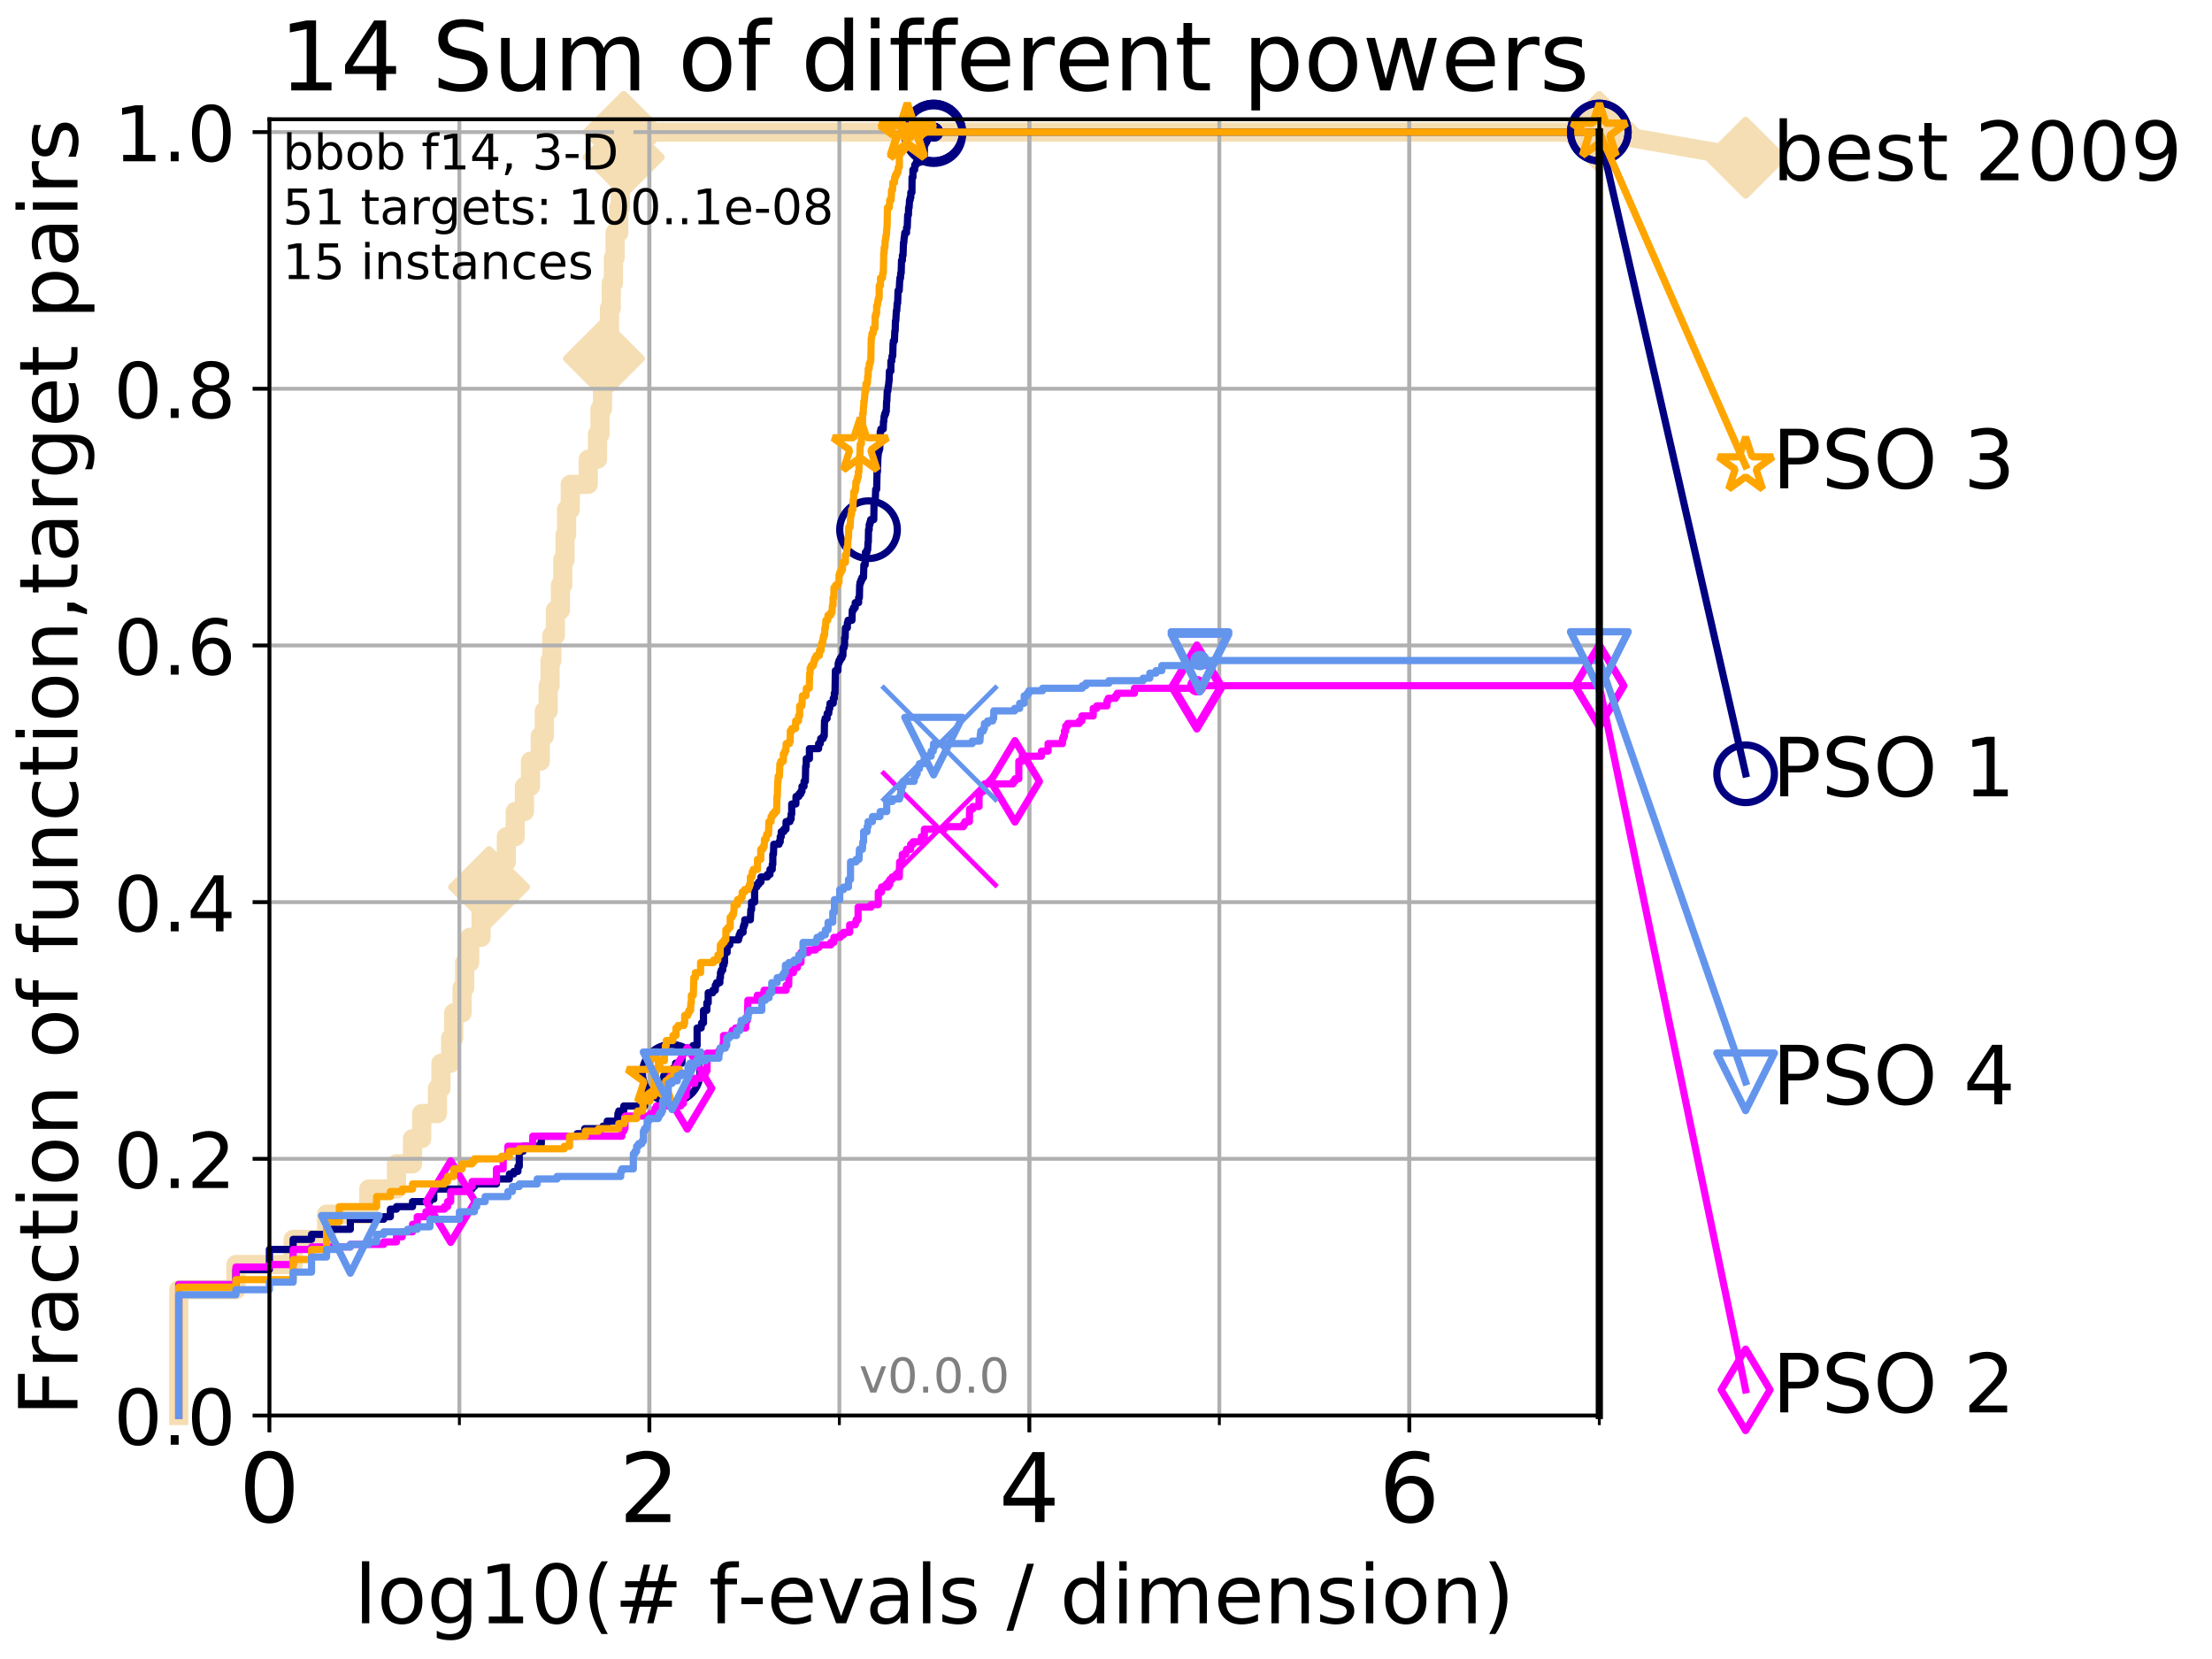 <?xml version="1.0" encoding="utf-8" standalone="no"?>
<!DOCTYPE svg PUBLIC "-//W3C//DTD SVG 1.1//EN"
  "http://www.w3.org/Graphics/SVG/1.1/DTD/svg11.dtd">
<!-- Created with matplotlib (http://matplotlib.org/) -->
<svg height="345.6pt" version="1.1" viewBox="0 0 460.8 345.6" width="460.8pt" xmlns="http://www.w3.org/2000/svg" xmlns:xlink="http://www.w3.org/1999/xlink">
 <defs>
  <style type="text/css">
*{stroke-linecap:butt;stroke-linejoin:round;}
  </style>
 </defs>
 <g id="figure_1">
  <g id="patch_1">
   <path d="M 0 345.6 
L 460.8 345.6 
L 460.8 0 
L 0 0 
z
" style="fill:#ffffff;"/>
  </g>
  <g id="axes_1">
   <g id="patch_2">
    <path d="M 56.12 294.88 
L 333.168 294.88 
L 333.168 24.84 
L 56.12 24.84 
z
" style="fill:#ffffff;"/>
   </g>
   <g id="line2d_1">
    <path d="M 37.236 294.88 
L 37.236 268.668 
L 49.151 268.668 
L 49.151 263.425 
L 61.065 263.425 
L 61.065 258.183 
L 68.034 258.183 
L 68.034 252.94 
L 76.815 252.94 
L 76.815 247.698 
L 82.598 247.698 
L 82.598 242.455 
L 85.935 242.455 
L 85.935 237.213 
L 87.847 237.213 
L 87.847 231.97 
L 91.131 231.97 
L 91.131 226.728 
L 91.863 226.728 
L 91.863 221.485 
L 93.887 221.485 
L 93.887 216.243 
L 94.512 216.243 
L 94.512 211 
L 96.262 211 
L 96.262 205.758 
L 96.808 205.758 
L 96.808 200.515 
L 97.85 200.515 
L 97.85 195.273 
L 100.208 195.273 
L 100.208 190.03 
L 101.886 190.03 
L 101.886 184.788 
L 103.415 184.788 
L 103.415 179.546 
L 105.48 179.546 
L 105.48 174.303 
L 107.324 174.303 
L 107.324 169.061 
L 109.251 169.061 
L 109.251 163.818 
L 110.506 163.818 
L 110.506 158.576 
L 112.557 158.576 
L 112.557 153.333 
L 113.396 153.333 
L 113.396 148.091 
L 114.196 148.091 
L 114.196 142.848 
L 114.582 142.848 
L 114.582 137.606 
L 114.96 137.606 
L 114.96 132.363 
L 115.691 132.363 
L 115.691 127.121 
L 116.733 127.121 
L 116.733 121.878 
L 117.232 121.878 
L 117.232 116.636 
L 117.716 116.636 
L 117.716 111.393 
L 118.031 111.393 
L 118.031 106.151 
L 118.795 106.151 
L 118.795 100.908 
L 122.541 100.908 
L 122.541 95.666 
L 124.472 95.666 
L 124.472 90.423 
L 125.001 90.423 
L 125.001 85.181 
L 125.514 85.181 
L 125.514 79.938 
L 125.814 79.938 
L 125.814 74.696 
L 126.207 74.696 
L 126.207 69.453 
L 126.967 69.453 
L 126.967 64.211 
L 127.335 64.211 
L 127.335 58.969 
L 127.784 58.969 
L 127.784 53.726 
L 128.134 53.726 
L 128.134 48.484 
L 128.898 48.484 
L 128.898 43.241 
L 129.227 43.241 
L 129.227 37.999 
L 129.55 37.999 
L 129.55 32.756 
L 129.945 32.756 
L 129.945 27.514 
L 333.168 27.514 
" style="fill:none;stroke:#f5deb3;stroke-linecap:square;stroke-width:4;"/>
   </g>
   <g id="line2d_2">
    <defs>
     <path d="M -0 7.778 
L 7.778 0 
L 0 -7.778 
L -7.778 -0 
z
" id="mbc67172638" style="stroke:#f5deb3;stroke-linejoin:miter;stroke-width:1.5;"/>
    </defs>
    <g>
     <use style="fill:#f5deb3;stroke:#f5deb3;stroke-linejoin:miter;stroke-width:1.5;" x="101.886" xlink:href="#mbc67172638" y="184.788"/>
     <use style="fill:#f5deb3;stroke:#f5deb3;stroke-linejoin:miter;stroke-width:1.5;" x="125.814" xlink:href="#mbc67172638" y="74.696"/>
     <use style="fill:#f5deb3;stroke:#f5deb3;stroke-linejoin:miter;stroke-width:1.5;" x="129.945" xlink:href="#mbc67172638" y="32.756"/>
     <use style="fill:#f5deb3;stroke:#f5deb3;stroke-linejoin:miter;stroke-width:1.5;" x="129.945" xlink:href="#mbc67172638" y="27.514"/>
     <use style="fill:#f5deb3;stroke:#f5deb3;stroke-linejoin:miter;stroke-width:1.5;" x="129.945" xlink:href="#mbc67172638" y="27.514"/>
     <use style="fill:#f5deb3;stroke:#f5deb3;stroke-linejoin:miter;stroke-width:1.5;" x="333.168" xlink:href="#mbc67172638" y="27.514"/>
    </g>
   </g>
   <g id="line2d_3">
    <path style="fill:none;stroke:#f5deb3;stroke-linecap:square;stroke-width:4;"/>
    <g/>
   </g>
   <g id="line2d_4">
    <path d="M 333.168 27.514 
L 363.643 32.861 
" style="fill:none;stroke:#f5deb3;stroke-linecap:square;stroke-width:4;"/>
    <g>
     <use style="fill:#f5deb3;stroke:#f5deb3;stroke-linejoin:miter;stroke-width:1.5;" x="333.168" xlink:href="#mbc67172638" y="27.514"/>
     <use style="fill:#f5deb3;stroke:#f5deb3;stroke-linejoin:miter;stroke-width:1.5;" x="363.643" xlink:href="#mbc67172638" y="32.861"/>
    </g>
   </g>
   <g id="matplotlib.axis_1">
    <g id="xtick_1">
     <g id="line2d_5">
      <path clip-path="url(#ped812e9e33)" d="M 56.12 294.88 
L 56.12 24.84 
" style="fill:none;stroke:#b0b0b0;stroke-linecap:square;stroke-width:0.8;"/>
     </g>
     <g id="line2d_6">
      <defs>
       <path d="M 0 0 
L 0 3.5 
" id="mc0aaac363f" style="stroke:#000000;stroke-width:0.8;"/>
      </defs>
      <g>
       <use style="stroke:#000000;stroke-width:0.8;" x="56.12" xlink:href="#mc0aaac363f" y="294.88"/>
      </g>
     </g>
     <g id="text_1">
      <!-- 0 -->
      <defs>
       <path d="M 31.781 66.406 
Q 24.172 66.406 20.328 58.906 
Q 16.5 51.422 16.5 36.375 
Q 16.5 21.391 20.328 13.891 
Q 24.172 6.391 31.781 6.391 
Q 39.453 6.391 43.281 13.891 
Q 47.125 21.391 47.125 36.375 
Q 47.125 51.422 43.281 58.906 
Q 39.453 66.406 31.781 66.406 
z
M 31.781 74.219 
Q 44.047 74.219 50.516 64.516 
Q 56.984 54.828 56.984 36.375 
Q 56.984 17.969 50.516 8.266 
Q 44.047 -1.422 31.781 -1.422 
Q 19.531 -1.422 13.062 8.266 
Q 6.594 17.969 6.594 36.375 
Q 6.594 54.828 13.062 64.516 
Q 19.531 74.219 31.781 74.219 
z
" id="DejaVuSans-30"/>
      </defs>
      <g transform="translate(49.758 317.077)scale(0.2 -0.2)">
       <use xlink:href="#DejaVuSans-30"/>
      </g>
     </g>
    </g>
    <g id="xtick_2">
     <g id="line2d_7">
      <path clip-path="url(#ped812e9e33)" d="M 135.277 294.88 
L 135.277 24.84 
" style="fill:none;stroke:#b0b0b0;stroke-linecap:square;stroke-width:0.8;"/>
     </g>
     <g id="line2d_8">
      <g>
       <use style="stroke:#000000;stroke-width:0.8;" x="135.277" xlink:href="#mc0aaac363f" y="294.88"/>
      </g>
     </g>
     <g id="text_2">
      <!-- 2 -->
      <defs>
       <path d="M 19.188 8.297 
L 53.609 8.297 
L 53.609 0 
L 7.328 0 
L 7.328 8.297 
Q 12.938 14.109 22.625 23.891 
Q 32.328 33.688 34.812 36.531 
Q 39.547 41.844 41.422 45.531 
Q 43.312 49.219 43.312 52.781 
Q 43.312 58.594 39.234 62.25 
Q 35.156 65.922 28.609 65.922 
Q 23.969 65.922 18.812 64.312 
Q 13.672 62.703 7.812 59.422 
L 7.812 69.391 
Q 13.766 71.781 18.938 73 
Q 24.125 74.219 28.422 74.219 
Q 39.75 74.219 46.484 68.547 
Q 53.219 62.891 53.219 53.422 
Q 53.219 48.922 51.531 44.891 
Q 49.859 40.875 45.406 35.406 
Q 44.188 33.984 37.641 27.219 
Q 31.109 20.453 19.188 8.297 
z
" id="DejaVuSans-32"/>
      </defs>
      <g transform="translate(128.914 317.077)scale(0.2 -0.2)">
       <use xlink:href="#DejaVuSans-32"/>
      </g>
     </g>
    </g>
    <g id="xtick_3">
     <g id="line2d_9">
      <path clip-path="url(#ped812e9e33)" d="M 214.433 294.88 
L 214.433 24.84 
" style="fill:none;stroke:#b0b0b0;stroke-linecap:square;stroke-width:0.8;"/>
     </g>
     <g id="line2d_10">
      <g>
       <use style="stroke:#000000;stroke-width:0.8;" x="214.433" xlink:href="#mc0aaac363f" y="294.88"/>
      </g>
     </g>
     <g id="text_3">
      <!-- 4 -->
      <defs>
       <path d="M 37.797 64.312 
L 12.891 25.391 
L 37.797 25.391 
z
M 35.203 72.906 
L 47.609 72.906 
L 47.609 25.391 
L 58.016 25.391 
L 58.016 17.188 
L 47.609 17.188 
L 47.609 0 
L 37.797 0 
L 37.797 17.188 
L 4.891 17.188 
L 4.891 26.703 
z
" id="DejaVuSans-34"/>
      </defs>
      <g transform="translate(208.071 317.077)scale(0.2 -0.2)">
       <use xlink:href="#DejaVuSans-34"/>
      </g>
     </g>
    </g>
    <g id="xtick_4">
     <g id="line2d_11">
      <path clip-path="url(#ped812e9e33)" d="M 293.59 294.88 
L 293.59 24.84 
" style="fill:none;stroke:#b0b0b0;stroke-linecap:square;stroke-width:0.8;"/>
     </g>
     <g id="line2d_12">
      <g>
       <use style="stroke:#000000;stroke-width:0.8;" x="293.59" xlink:href="#mc0aaac363f" y="294.88"/>
      </g>
     </g>
     <g id="text_4">
      <!-- 6 -->
      <defs>
       <path d="M 33.016 40.375 
Q 26.375 40.375 22.484 35.828 
Q 18.609 31.297 18.609 23.391 
Q 18.609 15.531 22.484 10.953 
Q 26.375 6.391 33.016 6.391 
Q 39.656 6.391 43.531 10.953 
Q 47.406 15.531 47.406 23.391 
Q 47.406 31.297 43.531 35.828 
Q 39.656 40.375 33.016 40.375 
z
M 52.594 71.297 
L 52.594 62.312 
Q 48.875 64.062 45.094 64.984 
Q 41.312 65.922 37.594 65.922 
Q 27.828 65.922 22.672 59.328 
Q 17.531 52.734 16.797 39.406 
Q 19.672 43.656 24.016 45.922 
Q 28.375 48.188 33.594 48.188 
Q 44.578 48.188 50.953 41.516 
Q 57.328 34.859 57.328 23.391 
Q 57.328 12.156 50.688 5.359 
Q 44.047 -1.422 33.016 -1.422 
Q 20.359 -1.422 13.672 8.266 
Q 6.984 17.969 6.984 36.375 
Q 6.984 53.656 15.188 63.938 
Q 23.391 74.219 37.203 74.219 
Q 40.922 74.219 44.703 73.484 
Q 48.484 72.75 52.594 71.297 
z
" id="DejaVuSans-36"/>
      </defs>
      <g transform="translate(287.227 317.077)scale(0.2 -0.2)">
       <use xlink:href="#DejaVuSans-36"/>
      </g>
     </g>
    </g>
    <g id="xtick_5">
     <g id="line2d_13">
      <path clip-path="url(#ped812e9e33)" d="M 56.12 294.88 
L 56.12 24.84 
" style="fill:none;stroke:#b0b0b0;stroke-linecap:square;stroke-width:0.8;"/>
     </g>
     <g id="line2d_14">
      <defs>
       <path d="M 0 0 
L 0 2 
" id="m916d7d6091" style="stroke:#000000;stroke-width:0.6;"/>
      </defs>
      <g>
       <use style="stroke:#000000;stroke-width:0.6;" x="56.12" xlink:href="#m916d7d6091" y="294.88"/>
      </g>
     </g>
    </g>
    <g id="xtick_6">
     <g id="line2d_15">
      <path clip-path="url(#ped812e9e33)" d="M 95.698 294.88 
L 95.698 24.84 
" style="fill:none;stroke:#b0b0b0;stroke-linecap:square;stroke-width:0.8;"/>
     </g>
     <g id="line2d_16">
      <g>
       <use style="stroke:#000000;stroke-width:0.6;" x="95.698" xlink:href="#m916d7d6091" y="294.88"/>
      </g>
     </g>
    </g>
    <g id="xtick_7">
     <g id="line2d_17">
      <path clip-path="url(#ped812e9e33)" d="M 135.277 294.88 
L 135.277 24.84 
" style="fill:none;stroke:#b0b0b0;stroke-linecap:square;stroke-width:0.8;"/>
     </g>
     <g id="line2d_18">
      <g>
       <use style="stroke:#000000;stroke-width:0.6;" x="135.277" xlink:href="#m916d7d6091" y="294.88"/>
      </g>
     </g>
    </g>
    <g id="xtick_8">
     <g id="line2d_19">
      <path clip-path="url(#ped812e9e33)" d="M 174.855 294.88 
L 174.855 24.84 
" style="fill:none;stroke:#b0b0b0;stroke-linecap:square;stroke-width:0.8;"/>
     </g>
     <g id="line2d_20">
      <g>
       <use style="stroke:#000000;stroke-width:0.6;" x="174.855" xlink:href="#m916d7d6091" y="294.88"/>
      </g>
     </g>
    </g>
    <g id="xtick_9">
     <g id="line2d_21">
      <path clip-path="url(#ped812e9e33)" d="M 214.433 294.88 
L 214.433 24.84 
" style="fill:none;stroke:#b0b0b0;stroke-linecap:square;stroke-width:0.8;"/>
     </g>
     <g id="line2d_22">
      <g>
       <use style="stroke:#000000;stroke-width:0.6;" x="214.433" xlink:href="#m916d7d6091" y="294.88"/>
      </g>
     </g>
    </g>
    <g id="xtick_10">
     <g id="line2d_23">
      <path clip-path="url(#ped812e9e33)" d="M 254.011 294.88 
L 254.011 24.84 
" style="fill:none;stroke:#b0b0b0;stroke-linecap:square;stroke-width:0.8;"/>
     </g>
     <g id="line2d_24">
      <g>
       <use style="stroke:#000000;stroke-width:0.6;" x="254.011" xlink:href="#m916d7d6091" y="294.88"/>
      </g>
     </g>
    </g>
    <g id="xtick_11">
     <g id="line2d_25">
      <path clip-path="url(#ped812e9e33)" d="M 293.59 294.88 
L 293.59 24.84 
" style="fill:none;stroke:#b0b0b0;stroke-linecap:square;stroke-width:0.8;"/>
     </g>
     <g id="line2d_26">
      <g>
       <use style="stroke:#000000;stroke-width:0.6;" x="293.59" xlink:href="#m916d7d6091" y="294.88"/>
      </g>
     </g>
    </g>
    <g id="xtick_12">
     <g id="line2d_27">
      <path clip-path="url(#ped812e9e33)" d="M 333.168 294.88 
L 333.168 24.84 
" style="fill:none;stroke:#b0b0b0;stroke-linecap:square;stroke-width:0.8;"/>
     </g>
     <g id="line2d_28">
      <g>
       <use style="stroke:#000000;stroke-width:0.6;" x="333.168" xlink:href="#m916d7d6091" y="294.88"/>
      </g>
     </g>
    </g>
    <g id="text_5">
     <!-- log10(# f-evals / dimension) -->
     <defs>
      <path d="M 9.422 75.984 
L 18.406 75.984 
L 18.406 0 
L 9.422 0 
z
" id="DejaVuSans-6c"/>
      <path d="M 30.609 48.391 
Q 23.391 48.391 19.188 42.75 
Q 14.984 37.109 14.984 27.297 
Q 14.984 17.484 19.156 11.844 
Q 23.344 6.203 30.609 6.203 
Q 37.797 6.203 41.984 11.859 
Q 46.188 17.531 46.188 27.297 
Q 46.188 37.016 41.984 42.703 
Q 37.797 48.391 30.609 48.391 
z
M 30.609 56 
Q 42.328 56 49.016 48.375 
Q 55.719 40.766 55.719 27.297 
Q 55.719 13.875 49.016 6.219 
Q 42.328 -1.422 30.609 -1.422 
Q 18.844 -1.422 12.172 6.219 
Q 5.516 13.875 5.516 27.297 
Q 5.516 40.766 12.172 48.375 
Q 18.844 56 30.609 56 
z
" id="DejaVuSans-6f"/>
      <path d="M 45.406 27.984 
Q 45.406 37.75 41.375 43.109 
Q 37.359 48.484 30.078 48.484 
Q 22.859 48.484 18.828 43.109 
Q 14.797 37.75 14.797 27.984 
Q 14.797 18.266 18.828 12.891 
Q 22.859 7.516 30.078 7.516 
Q 37.359 7.516 41.375 12.891 
Q 45.406 18.266 45.406 27.984 
z
M 54.391 6.781 
Q 54.391 -7.172 48.188 -13.984 
Q 42 -20.797 29.203 -20.797 
Q 24.469 -20.797 20.266 -20.094 
Q 16.062 -19.391 12.109 -17.922 
L 12.109 -9.188 
Q 16.062 -11.328 19.922 -12.344 
Q 23.781 -13.375 27.781 -13.375 
Q 36.625 -13.375 41.016 -8.766 
Q 45.406 -4.156 45.406 5.172 
L 45.406 9.625 
Q 42.625 4.781 38.281 2.391 
Q 33.938 0 27.875 0 
Q 17.828 0 11.672 7.656 
Q 5.516 15.328 5.516 27.984 
Q 5.516 40.672 11.672 48.328 
Q 17.828 56 27.875 56 
Q 33.938 56 38.281 53.609 
Q 42.625 51.219 45.406 46.391 
L 45.406 54.688 
L 54.391 54.688 
z
" id="DejaVuSans-67"/>
      <path d="M 12.406 8.297 
L 28.516 8.297 
L 28.516 63.922 
L 10.984 60.406 
L 10.984 69.391 
L 28.422 72.906 
L 38.281 72.906 
L 38.281 8.297 
L 54.391 8.297 
L 54.391 0 
L 12.406 0 
z
" id="DejaVuSans-31"/>
      <path d="M 31 75.875 
Q 24.469 64.656 21.281 53.656 
Q 18.109 42.672 18.109 31.391 
Q 18.109 20.125 21.312 9.062 
Q 24.516 -2 31 -13.188 
L 23.188 -13.188 
Q 15.875 -1.703 12.234 9.375 
Q 8.594 20.453 8.594 31.391 
Q 8.594 42.281 12.203 53.312 
Q 15.828 64.359 23.188 75.875 
z
" id="DejaVuSans-28"/>
      <path d="M 51.125 44 
L 36.922 44 
L 32.812 27.688 
L 47.125 27.688 
z
M 43.797 71.781 
L 38.719 51.516 
L 52.984 51.516 
L 58.109 71.781 
L 65.922 71.781 
L 60.891 51.516 
L 76.125 51.516 
L 76.125 44 
L 58.984 44 
L 54.984 27.688 
L 70.516 27.688 
L 70.516 20.219 
L 53.078 20.219 
L 48 0 
L 40.188 0 
L 45.219 20.219 
L 30.906 20.219 
L 25.875 0 
L 18.016 0 
L 23.094 20.219 
L 7.719 20.219 
L 7.719 27.688 
L 24.906 27.688 
L 29 44 
L 13.281 44 
L 13.281 51.516 
L 30.906 51.516 
L 35.891 71.781 
z
" id="DejaVuSans-23"/>
      <path id="DejaVuSans-20"/>
      <path d="M 37.109 75.984 
L 37.109 68.5 
L 28.516 68.5 
Q 23.688 68.5 21.797 66.547 
Q 19.922 64.594 19.922 59.516 
L 19.922 54.688 
L 34.719 54.688 
L 34.719 47.703 
L 19.922 47.703 
L 19.922 0 
L 10.891 0 
L 10.891 47.703 
L 2.297 47.703 
L 2.297 54.688 
L 10.891 54.688 
L 10.891 58.5 
Q 10.891 67.625 15.141 71.797 
Q 19.391 75.984 28.609 75.984 
z
" id="DejaVuSans-66"/>
      <path d="M 4.891 31.391 
L 31.203 31.391 
L 31.203 23.391 
L 4.891 23.391 
z
" id="DejaVuSans-2d"/>
      <path d="M 56.203 29.594 
L 56.203 25.203 
L 14.891 25.203 
Q 15.484 15.922 20.484 11.062 
Q 25.484 6.203 34.422 6.203 
Q 39.594 6.203 44.453 7.469 
Q 49.312 8.734 54.109 11.281 
L 54.109 2.781 
Q 49.266 0.734 44.188 -0.344 
Q 39.109 -1.422 33.891 -1.422 
Q 20.797 -1.422 13.156 6.188 
Q 5.516 13.812 5.516 26.812 
Q 5.516 40.234 12.766 48.109 
Q 20.016 56 32.328 56 
Q 43.359 56 49.781 48.891 
Q 56.203 41.797 56.203 29.594 
z
M 47.219 32.234 
Q 47.125 39.594 43.094 43.984 
Q 39.062 48.391 32.422 48.391 
Q 24.906 48.391 20.391 44.141 
Q 15.875 39.891 15.188 32.172 
z
" id="DejaVuSans-65"/>
      <path d="M 2.984 54.688 
L 12.5 54.688 
L 29.594 8.797 
L 46.688 54.688 
L 56.203 54.688 
L 35.688 0 
L 23.484 0 
z
" id="DejaVuSans-76"/>
      <path d="M 34.281 27.484 
Q 23.391 27.484 19.188 25 
Q 14.984 22.516 14.984 16.5 
Q 14.984 11.719 18.141 8.906 
Q 21.297 6.109 26.703 6.109 
Q 34.188 6.109 38.703 11.406 
Q 43.219 16.703 43.219 25.484 
L 43.219 27.484 
z
M 52.203 31.203 
L 52.203 0 
L 43.219 0 
L 43.219 8.297 
Q 40.141 3.328 35.547 0.953 
Q 30.953 -1.422 24.312 -1.422 
Q 15.922 -1.422 10.953 3.297 
Q 6 8.016 6 15.922 
Q 6 25.141 12.172 29.828 
Q 18.359 34.516 30.609 34.516 
L 43.219 34.516 
L 43.219 35.406 
Q 43.219 41.609 39.141 45 
Q 35.062 48.391 27.688 48.391 
Q 23 48.391 18.547 47.266 
Q 14.109 46.141 10.016 43.891 
L 10.016 52.203 
Q 14.938 54.109 19.578 55.047 
Q 24.219 56 28.609 56 
Q 40.484 56 46.344 49.844 
Q 52.203 43.703 52.203 31.203 
z
" id="DejaVuSans-61"/>
      <path d="M 44.281 53.078 
L 44.281 44.578 
Q 40.484 46.531 36.375 47.5 
Q 32.281 48.484 27.875 48.484 
Q 21.188 48.484 17.844 46.438 
Q 14.5 44.391 14.5 40.281 
Q 14.5 37.156 16.891 35.375 
Q 19.281 33.594 26.516 31.984 
L 29.594 31.297 
Q 39.156 29.25 43.188 25.516 
Q 47.219 21.781 47.219 15.094 
Q 47.219 7.469 41.188 3.016 
Q 35.156 -1.422 24.609 -1.422 
Q 20.219 -1.422 15.453 -0.562 
Q 10.688 0.297 5.422 2 
L 5.422 11.281 
Q 10.406 8.688 15.234 7.391 
Q 20.062 6.109 24.812 6.109 
Q 31.156 6.109 34.562 8.281 
Q 37.984 10.453 37.984 14.406 
Q 37.984 18.062 35.516 20.016 
Q 33.062 21.969 24.703 23.781 
L 21.578 24.516 
Q 13.234 26.266 9.516 29.906 
Q 5.812 33.547 5.812 39.891 
Q 5.812 47.609 11.281 51.797 
Q 16.75 56 26.812 56 
Q 31.781 56 36.172 55.266 
Q 40.578 54.547 44.281 53.078 
z
" id="DejaVuSans-73"/>
      <path d="M 25.391 72.906 
L 33.688 72.906 
L 8.297 -9.281 
L 0 -9.281 
z
" id="DejaVuSans-2f"/>
      <path d="M 45.406 46.391 
L 45.406 75.984 
L 54.391 75.984 
L 54.391 0 
L 45.406 0 
L 45.406 8.203 
Q 42.578 3.328 38.25 0.953 
Q 33.938 -1.422 27.875 -1.422 
Q 17.969 -1.422 11.734 6.484 
Q 5.516 14.406 5.516 27.297 
Q 5.516 40.188 11.734 48.094 
Q 17.969 56 27.875 56 
Q 33.938 56 38.25 53.625 
Q 42.578 51.266 45.406 46.391 
z
M 14.797 27.297 
Q 14.797 17.391 18.875 11.75 
Q 22.953 6.109 30.078 6.109 
Q 37.203 6.109 41.297 11.75 
Q 45.406 17.391 45.406 27.297 
Q 45.406 37.203 41.297 42.844 
Q 37.203 48.484 30.078 48.484 
Q 22.953 48.484 18.875 42.844 
Q 14.797 37.203 14.797 27.297 
z
" id="DejaVuSans-64"/>
      <path d="M 9.422 54.688 
L 18.406 54.688 
L 18.406 0 
L 9.422 0 
z
M 9.422 75.984 
L 18.406 75.984 
L 18.406 64.594 
L 9.422 64.594 
z
" id="DejaVuSans-69"/>
      <path d="M 52 44.188 
Q 55.375 50.25 60.062 53.125 
Q 64.75 56 71.094 56 
Q 79.641 56 84.281 50.016 
Q 88.922 44.047 88.922 33.016 
L 88.922 0 
L 79.891 0 
L 79.891 32.719 
Q 79.891 40.578 77.094 44.375 
Q 74.312 48.188 68.609 48.188 
Q 61.625 48.188 57.562 43.547 
Q 53.516 38.922 53.516 30.906 
L 53.516 0 
L 44.484 0 
L 44.484 32.719 
Q 44.484 40.625 41.703 44.406 
Q 38.922 48.188 33.109 48.188 
Q 26.219 48.188 22.156 43.531 
Q 18.109 38.875 18.109 30.906 
L 18.109 0 
L 9.078 0 
L 9.078 54.688 
L 18.109 54.688 
L 18.109 46.188 
Q 21.188 51.219 25.484 53.609 
Q 29.781 56 35.688 56 
Q 41.656 56 45.828 52.969 
Q 50 49.953 52 44.188 
z
" id="DejaVuSans-6d"/>
      <path d="M 54.891 33.016 
L 54.891 0 
L 45.906 0 
L 45.906 32.719 
Q 45.906 40.484 42.875 44.328 
Q 39.844 48.188 33.797 48.188 
Q 26.516 48.188 22.312 43.547 
Q 18.109 38.922 18.109 30.906 
L 18.109 0 
L 9.078 0 
L 9.078 54.688 
L 18.109 54.688 
L 18.109 46.188 
Q 21.344 51.125 25.703 53.562 
Q 30.078 56 35.797 56 
Q 45.219 56 50.047 50.172 
Q 54.891 44.344 54.891 33.016 
z
" id="DejaVuSans-6e"/>
      <path d="M 8.016 75.875 
L 15.828 75.875 
Q 23.141 64.359 26.781 53.312 
Q 30.422 42.281 30.422 31.391 
Q 30.422 20.453 26.781 9.375 
Q 23.141 -1.703 15.828 -13.188 
L 8.016 -13.188 
Q 14.5 -2 17.703 9.062 
Q 20.906 20.125 20.906 31.391 
Q 20.906 42.672 17.703 53.656 
Q 14.5 64.656 8.016 75.875 
z
" id="DejaVuSans-29"/>
     </defs>
     <g transform="translate(73.803 338.154)scale(0.17 -0.17)">
      <use xlink:href="#DejaVuSans-6c"/>
      <use x="27.783" xlink:href="#DejaVuSans-6f"/>
      <use x="88.965" xlink:href="#DejaVuSans-67"/>
      <use x="152.441" xlink:href="#DejaVuSans-31"/>
      <use x="216.064" xlink:href="#DejaVuSans-30"/>
      <use x="279.688" xlink:href="#DejaVuSans-28"/>
      <use x="318.701" xlink:href="#DejaVuSans-23"/>
      <use x="402.49" xlink:href="#DejaVuSans-20"/>
      <use x="434.277" xlink:href="#DejaVuSans-66"/>
      <use x="469.404" xlink:href="#DejaVuSans-2d"/>
      <use x="505.488" xlink:href="#DejaVuSans-65"/>
      <use x="567.012" xlink:href="#DejaVuSans-76"/>
      <use x="626.191" xlink:href="#DejaVuSans-61"/>
      <use x="687.471" xlink:href="#DejaVuSans-6c"/>
      <use x="715.254" xlink:href="#DejaVuSans-73"/>
      <use x="767.354" xlink:href="#DejaVuSans-20"/>
      <use x="799.141" xlink:href="#DejaVuSans-2f"/>
      <use x="832.832" xlink:href="#DejaVuSans-20"/>
      <use x="864.619" xlink:href="#DejaVuSans-64"/>
      <use x="928.096" xlink:href="#DejaVuSans-69"/>
      <use x="955.879" xlink:href="#DejaVuSans-6d"/>
      <use x="1053.291" xlink:href="#DejaVuSans-65"/>
      <use x="1114.814" xlink:href="#DejaVuSans-6e"/>
      <use x="1178.193" xlink:href="#DejaVuSans-73"/>
      <use x="1230.293" xlink:href="#DejaVuSans-69"/>
      <use x="1258.076" xlink:href="#DejaVuSans-6f"/>
      <use x="1319.258" xlink:href="#DejaVuSans-6e"/>
      <use x="1382.637" xlink:href="#DejaVuSans-29"/>
     </g>
    </g>
   </g>
   <g id="matplotlib.axis_2">
    <g id="ytick_1">
     <g id="line2d_29">
      <path clip-path="url(#ped812e9e33)" d="M 56.12 294.88 
L 333.168 294.88 
" style="fill:none;stroke:#b0b0b0;stroke-linecap:square;stroke-width:0.8;"/>
     </g>
     <g id="line2d_30">
      <defs>
       <path d="M 0 0 
L -3.5 0 
" id="mb38f60f615" style="stroke:#000000;stroke-width:0.8;"/>
      </defs>
      <g>
       <use style="stroke:#000000;stroke-width:0.8;" x="56.12" xlink:href="#mb38f60f615" y="294.88"/>
      </g>
     </g>
     <g id="text_6">
      <!-- 0.0 -->
      <defs>
       <path d="M 10.688 12.406 
L 21 12.406 
L 21 0 
L 10.688 0 
z
" id="DejaVuSans-2e"/>
      </defs>
      <g transform="translate(23.675 300.959)scale(0.16 -0.16)">
       <use xlink:href="#DejaVuSans-30"/>
       <use x="63.623" xlink:href="#DejaVuSans-2e"/>
       <use x="95.41" xlink:href="#DejaVuSans-30"/>
      </g>
     </g>
    </g>
    <g id="ytick_2">
     <g id="line2d_31">
      <path clip-path="url(#ped812e9e33)" d="M 56.12 241.407 
L 333.168 241.407 
" style="fill:none;stroke:#b0b0b0;stroke-linecap:square;stroke-width:0.8;"/>
     </g>
     <g id="line2d_32">
      <g>
       <use style="stroke:#000000;stroke-width:0.8;" x="56.12" xlink:href="#mb38f60f615" y="241.407"/>
      </g>
     </g>
     <g id="text_7">
      <!-- 0.2 -->
      <g transform="translate(23.675 247.485)scale(0.16 -0.16)">
       <use xlink:href="#DejaVuSans-30"/>
       <use x="63.623" xlink:href="#DejaVuSans-2e"/>
       <use x="95.41" xlink:href="#DejaVuSans-32"/>
      </g>
     </g>
    </g>
    <g id="ytick_3">
     <g id="line2d_33">
      <path clip-path="url(#ped812e9e33)" d="M 56.12 187.933 
L 333.168 187.933 
" style="fill:none;stroke:#b0b0b0;stroke-linecap:square;stroke-width:0.8;"/>
     </g>
     <g id="line2d_34">
      <g>
       <use style="stroke:#000000;stroke-width:0.8;" x="56.12" xlink:href="#mb38f60f615" y="187.933"/>
      </g>
     </g>
     <g id="text_8">
      <!-- 0.4 -->
      <g transform="translate(23.675 194.012)scale(0.16 -0.16)">
       <use xlink:href="#DejaVuSans-30"/>
       <use x="63.623" xlink:href="#DejaVuSans-2e"/>
       <use x="95.41" xlink:href="#DejaVuSans-34"/>
      </g>
     </g>
    </g>
    <g id="ytick_4">
     <g id="line2d_35">
      <path clip-path="url(#ped812e9e33)" d="M 56.12 134.46 
L 333.168 134.46 
" style="fill:none;stroke:#b0b0b0;stroke-linecap:square;stroke-width:0.8;"/>
     </g>
     <g id="line2d_36">
      <g>
       <use style="stroke:#000000;stroke-width:0.8;" x="56.12" xlink:href="#mb38f60f615" y="134.46"/>
      </g>
     </g>
     <g id="text_9">
      <!-- 0.6 -->
      <g transform="translate(23.675 140.539)scale(0.16 -0.16)">
       <use xlink:href="#DejaVuSans-30"/>
       <use x="63.623" xlink:href="#DejaVuSans-2e"/>
       <use x="95.41" xlink:href="#DejaVuSans-36"/>
      </g>
     </g>
    </g>
    <g id="ytick_5">
     <g id="line2d_37">
      <path clip-path="url(#ped812e9e33)" d="M 56.12 80.987 
L 333.168 80.987 
" style="fill:none;stroke:#b0b0b0;stroke-linecap:square;stroke-width:0.8;"/>
     </g>
     <g id="line2d_38">
      <g>
       <use style="stroke:#000000;stroke-width:0.8;" x="56.12" xlink:href="#mb38f60f615" y="80.987"/>
      </g>
     </g>
     <g id="text_10">
      <!-- 0.8 -->
      <defs>
       <path d="M 31.781 34.625 
Q 24.75 34.625 20.719 30.859 
Q 16.703 27.094 16.703 20.516 
Q 16.703 13.922 20.719 10.156 
Q 24.75 6.391 31.781 6.391 
Q 38.812 6.391 42.859 10.172 
Q 46.922 13.969 46.922 20.516 
Q 46.922 27.094 42.891 30.859 
Q 38.875 34.625 31.781 34.625 
z
M 21.922 38.812 
Q 15.578 40.375 12.031 44.719 
Q 8.5 49.078 8.5 55.328 
Q 8.5 64.062 14.719 69.141 
Q 20.953 74.219 31.781 74.219 
Q 42.672 74.219 48.875 69.141 
Q 55.078 64.062 55.078 55.328 
Q 55.078 49.078 51.531 44.719 
Q 48 40.375 41.703 38.812 
Q 48.828 37.156 52.797 32.312 
Q 56.781 27.484 56.781 20.516 
Q 56.781 9.906 50.312 4.234 
Q 43.844 -1.422 31.781 -1.422 
Q 19.734 -1.422 13.25 4.234 
Q 6.781 9.906 6.781 20.516 
Q 6.781 27.484 10.781 32.312 
Q 14.797 37.156 21.922 38.812 
z
M 18.312 54.391 
Q 18.312 48.734 21.844 45.562 
Q 25.391 42.391 31.781 42.391 
Q 38.141 42.391 41.719 45.562 
Q 45.312 48.734 45.312 54.391 
Q 45.312 60.062 41.719 63.234 
Q 38.141 66.406 31.781 66.406 
Q 25.391 66.406 21.844 63.234 
Q 18.312 60.062 18.312 54.391 
z
" id="DejaVuSans-38"/>
      </defs>
      <g transform="translate(23.675 87.066)scale(0.16 -0.16)">
       <use xlink:href="#DejaVuSans-30"/>
       <use x="63.623" xlink:href="#DejaVuSans-2e"/>
       <use x="95.41" xlink:href="#DejaVuSans-38"/>
      </g>
     </g>
    </g>
    <g id="ytick_6">
     <g id="line2d_39">
      <path clip-path="url(#ped812e9e33)" d="M 56.12 27.514 
L 333.168 27.514 
" style="fill:none;stroke:#b0b0b0;stroke-linecap:square;stroke-width:0.8;"/>
     </g>
     <g id="line2d_40">
      <g>
       <use style="stroke:#000000;stroke-width:0.8;" x="56.12" xlink:href="#mb38f60f615" y="27.514"/>
      </g>
     </g>
     <g id="text_11">
      <!-- 1.0 -->
      <g transform="translate(23.675 33.592)scale(0.16 -0.16)">
       <use xlink:href="#DejaVuSans-31"/>
       <use x="63.623" xlink:href="#DejaVuSans-2e"/>
       <use x="95.41" xlink:href="#DejaVuSans-30"/>
      </g>
     </g>
    </g>
    <g id="text_12">
     <!-- Fraction of function,target pairs -->
     <defs>
      <path d="M 9.812 72.906 
L 51.703 72.906 
L 51.703 64.594 
L 19.672 64.594 
L 19.672 43.109 
L 48.578 43.109 
L 48.578 34.812 
L 19.672 34.812 
L 19.672 0 
L 9.812 0 
z
" id="DejaVuSans-46"/>
      <path d="M 41.109 46.297 
Q 39.594 47.172 37.812 47.578 
Q 36.031 48 33.891 48 
Q 26.266 48 22.188 43.047 
Q 18.109 38.094 18.109 28.812 
L 18.109 0 
L 9.078 0 
L 9.078 54.688 
L 18.109 54.688 
L 18.109 46.188 
Q 20.953 51.172 25.484 53.578 
Q 30.031 56 36.531 56 
Q 37.453 56 38.578 55.875 
Q 39.703 55.766 41.062 55.516 
z
" id="DejaVuSans-72"/>
      <path d="M 48.781 52.594 
L 48.781 44.188 
Q 44.969 46.297 41.141 47.344 
Q 37.312 48.391 33.406 48.391 
Q 24.656 48.391 19.812 42.844 
Q 14.984 37.312 14.984 27.297 
Q 14.984 17.281 19.812 11.734 
Q 24.656 6.203 33.406 6.203 
Q 37.312 6.203 41.141 7.25 
Q 44.969 8.297 48.781 10.406 
L 48.781 2.094 
Q 45.016 0.344 40.984 -0.531 
Q 36.969 -1.422 32.422 -1.422 
Q 20.062 -1.422 12.781 6.344 
Q 5.516 14.109 5.516 27.297 
Q 5.516 40.672 12.859 48.328 
Q 20.219 56 33.016 56 
Q 37.156 56 41.109 55.141 
Q 45.062 54.297 48.781 52.594 
z
" id="DejaVuSans-63"/>
      <path d="M 18.312 70.219 
L 18.312 54.688 
L 36.812 54.688 
L 36.812 47.703 
L 18.312 47.703 
L 18.312 18.016 
Q 18.312 11.328 20.141 9.422 
Q 21.969 7.516 27.594 7.516 
L 36.812 7.516 
L 36.812 0 
L 27.594 0 
Q 17.188 0 13.234 3.875 
Q 9.281 7.766 9.281 18.016 
L 9.281 47.703 
L 2.688 47.703 
L 2.688 54.688 
L 9.281 54.688 
L 9.281 70.219 
z
" id="DejaVuSans-74"/>
      <path d="M 8.5 21.578 
L 8.5 54.688 
L 17.484 54.688 
L 17.484 21.922 
Q 17.484 14.156 20.5 10.266 
Q 23.531 6.391 29.594 6.391 
Q 36.859 6.391 41.078 11.031 
Q 45.312 15.672 45.312 23.688 
L 45.312 54.688 
L 54.297 54.688 
L 54.297 0 
L 45.312 0 
L 45.312 8.406 
Q 42.047 3.422 37.719 1 
Q 33.406 -1.422 27.688 -1.422 
Q 18.266 -1.422 13.375 4.438 
Q 8.5 10.297 8.5 21.578 
z
M 31.109 56 
z
" id="DejaVuSans-75"/>
      <path d="M 11.719 12.406 
L 22.016 12.406 
L 22.016 4 
L 14.016 -11.625 
L 7.719 -11.625 
L 11.719 4 
z
" id="DejaVuSans-2c"/>
      <path d="M 18.109 8.203 
L 18.109 -20.797 
L 9.078 -20.797 
L 9.078 54.688 
L 18.109 54.688 
L 18.109 46.391 
Q 20.953 51.266 25.266 53.625 
Q 29.594 56 35.594 56 
Q 45.562 56 51.781 48.094 
Q 58.016 40.188 58.016 27.297 
Q 58.016 14.406 51.781 6.484 
Q 45.562 -1.422 35.594 -1.422 
Q 29.594 -1.422 25.266 0.953 
Q 20.953 3.328 18.109 8.203 
z
M 48.688 27.297 
Q 48.688 37.203 44.609 42.844 
Q 40.531 48.484 33.406 48.484 
Q 26.266 48.484 22.188 42.844 
Q 18.109 37.203 18.109 27.297 
Q 18.109 17.391 22.188 11.75 
Q 26.266 6.109 33.406 6.109 
Q 40.531 6.109 44.609 11.75 
Q 48.688 17.391 48.688 27.297 
z
" id="DejaVuSans-70"/>
     </defs>
     <g transform="translate(16.14 294.999)rotate(-90)scale(0.17 -0.17)">
      <use xlink:href="#DejaVuSans-46"/>
      <use x="57.41" xlink:href="#DejaVuSans-72"/>
      <use x="98.523" xlink:href="#DejaVuSans-61"/>
      <use x="159.803" xlink:href="#DejaVuSans-63"/>
      <use x="214.783" xlink:href="#DejaVuSans-74"/>
      <use x="253.992" xlink:href="#DejaVuSans-69"/>
      <use x="281.775" xlink:href="#DejaVuSans-6f"/>
      <use x="342.957" xlink:href="#DejaVuSans-6e"/>
      <use x="406.336" xlink:href="#DejaVuSans-20"/>
      <use x="438.123" xlink:href="#DejaVuSans-6f"/>
      <use x="499.305" xlink:href="#DejaVuSans-66"/>
      <use x="534.51" xlink:href="#DejaVuSans-20"/>
      <use x="566.297" xlink:href="#DejaVuSans-66"/>
      <use x="601.502" xlink:href="#DejaVuSans-75"/>
      <use x="664.881" xlink:href="#DejaVuSans-6e"/>
      <use x="728.26" xlink:href="#DejaVuSans-63"/>
      <use x="783.24" xlink:href="#DejaVuSans-74"/>
      <use x="822.449" xlink:href="#DejaVuSans-69"/>
      <use x="850.232" xlink:href="#DejaVuSans-6f"/>
      <use x="911.414" xlink:href="#DejaVuSans-6e"/>
      <use x="974.793" xlink:href="#DejaVuSans-2c"/>
      <use x="1006.58" xlink:href="#DejaVuSans-74"/>
      <use x="1045.789" xlink:href="#DejaVuSans-61"/>
      <use x="1107.068" xlink:href="#DejaVuSans-72"/>
      <use x="1148.166" xlink:href="#DejaVuSans-67"/>
      <use x="1211.643" xlink:href="#DejaVuSans-65"/>
      <use x="1273.166" xlink:href="#DejaVuSans-74"/>
      <use x="1312.375" xlink:href="#DejaVuSans-20"/>
      <use x="1344.162" xlink:href="#DejaVuSans-70"/>
      <use x="1407.639" xlink:href="#DejaVuSans-61"/>
      <use x="1468.918" xlink:href="#DejaVuSans-69"/>
      <use x="1496.701" xlink:href="#DejaVuSans-72"/>
      <use x="1537.814" xlink:href="#DejaVuSans-73"/>
     </g>
    </g>
   </g>
   <g id="line2d_41">
    <defs>
     <path d="M 0 1.5 
C 0.398 1.5 0.779 1.342 1.061 1.061 
C 1.342 0.779 1.5 0.398 1.5 0 
C 1.5 -0.398 1.342 -0.779 1.061 -1.061 
C 0.779 -1.342 0.398 -1.5 0 -1.5 
C -0.398 -1.5 -0.779 -1.342 -1.061 -1.061 
C -1.342 -0.779 -1.5 -0.398 -1.5 0 
C -1.5 0.398 -1.342 0.779 -1.061 1.061 
C -0.779 1.342 -0.398 1.5 0 1.5 
z
" id="m5b6afb5f6d" style="stroke:#f5deb3;"/>
    </defs>
    <g>
     <use style="fill:#f5deb3;stroke:#f5deb3;" x="129.945" xlink:href="#m5b6afb5f6d" y="27.514"/>
     <use style="fill:#f5deb3;stroke:#f5deb3;" x="129.945" xlink:href="#m5b6afb5f6d" y="27.514"/>
    </g>
   </g>
   <g id="line2d_42">
    <defs>
     <path d="M 0 1.5 
C 0.398 1.5 0.779 1.342 1.061 1.061 
C 1.342 0.779 1.5 0.398 1.5 0 
C 1.5 -0.398 1.342 -0.779 1.061 -1.061 
C 0.779 -1.342 0.398 -1.5 0 -1.5 
C -0.398 -1.5 -0.779 -1.342 -1.061 -1.061 
C -1.342 -0.779 -1.5 -0.398 -1.5 0 
C -1.5 0.398 -1.342 0.779 -1.061 1.061 
C -0.779 1.342 -0.398 1.5 0 1.5 
z
" id="m8412664b10" style="stroke:#000080;"/>
    </defs>
    <g>
     <use style="fill:#000080;stroke:#000080;" x="194.502" xlink:href="#m8412664b10" y="27.514"/>
     <use style="fill:#000080;stroke:#000080;" x="194.502" xlink:href="#m8412664b10" y="27.514"/>
    </g>
   </g>
   <g id="line2d_43">
    <path d="M 37.236 294.88 
L 37.236 267.619 
L 49.151 267.619 
L 49.151 264.474 
L 56.12 264.474 
L 56.12 260.28 
L 61.065 260.28 
L 61.065 258.183 
L 64.9 258.183 
L 64.9 257.134 
L 68.034 257.134 
L 68.034 256.086 
L 72.979 256.086 
L 72.979 253.989 
L 79.949 253.989 
L 79.949 253.464 
L 81.324 253.464 
L 81.324 251.892 
L 82.598 251.892 
L 82.598 251.367 
L 85.935 251.367 
L 85.935 250.319 
L 89.568 250.319 
L 89.568 249.795 
L 90.367 249.795 
L 90.367 247.698 
L 98.348 247.698 
L 98.348 247.173 
L 98.832 247.173 
L 98.832 246.649 
L 103.415 246.649 
L 103.415 245.601 
L 106.117 245.601 
L 106.117 244.552 
L 107.03 244.552 
L 107.03 244.028 
L 107.897 244.028 
L 107.897 242.979 
L 108.176 242.979 
L 108.176 239.834 
L 108.988 239.834 
L 108.988 238.785 
L 112.557 238.785 
L 112.557 238.261 
L 112.771 238.261 
L 112.771 236.689 
L 120.228 236.689 
L 120.228 236.164 
L 121.804 236.164 
L 121.804 235.116 
L 125.615 235.116 
L 125.615 234.592 
L 126.496 234.592 
L 126.496 233.543 
L 128.648 233.543 
L 128.732 231.97 
L 128.898 231.97 
L 128.898 231.446 
L 129.945 231.446 
L 129.945 230.398 
L 134.274 230.398 
L 134.274 227.776 
L 137.327 227.776 
L 137.327 227.252 
L 137.579 227.252 
L 137.579 226.204 
L 138.267 226.204 
L 138.267 224.107 
L 139.83 224.107 
L 139.83 223.582 
L 140.178 223.582 
L 140.178 222.534 
L 140.73 222.534 
L 140.73 221.485 
L 142.054 221.485 
L 142.131 219.388 
L 142.661 219.388 
L 142.661 218.34 
L 144.364 218.34 
L 144.364 217.816 
L 145.22 217.816 
L 145.22 214.146 
L 146.066 214.146 
L 146.158 213.097 
L 146.549 213.097 
L 146.549 210.476 
L 147.248 210.476 
L 147.248 208.903 
L 147.531 208.903 
L 147.531 206.806 
L 148.487 206.806 
L 148.487 206.282 
L 149.01 206.282 
L 149.01 205.234 
L 149.266 205.234 
L 149.266 204.709 
L 149.963 204.709 
L 149.963 203.661 
L 150.084 203.661 
L 150.084 202.612 
L 150.253 202.612 
L 150.253 202.088 
L 150.562 202.088 
L 150.562 201.04 
L 150.819 201.04 
L 150.819 200.515 
L 150.934 200.515 
L 150.934 198.418 
L 151.479 198.418 
L 151.479 196.846 
L 152.028 196.846 
L 152.028 195.797 
L 153.852 195.797 
L 153.852 195.273 
L 153.987 195.273 
L 153.987 194.749 
L 154.198 194.749 
L 154.198 194.224 
L 154.798 194.224 
L 154.798 193.176 
L 154.944 193.176 
L 154.944 192.652 
L 155.144 192.652 
L 155.144 191.603 
L 156.312 191.603 
L 156.412 189.506 
L 156.563 189.506 
L 156.563 187.933 
L 157.198 187.933 
L 157.198 184.788 
L 157.641 184.788 
L 157.641 184.264 
L 158.042 184.264 
L 158.042 183.739 
L 158.522 183.739 
L 158.522 182.691 
L 159.848 182.691 
L 159.848 182.167 
L 160.401 182.167 
L 160.401 181.118 
L 160.873 181.118 
L 160.873 180.07 
L 160.989 180.07 
L 160.989 177.973 
L 161.13 177.973 
L 161.193 175.876 
L 162.299 175.876 
L 162.299 175.352 
L 162.535 175.352 
L 162.535 174.303 
L 162.745 174.303 
L 162.745 173.255 
L 163.292 173.255 
L 163.292 172.73 
L 163.746 172.73 
L 163.746 171.158 
L 164.558 171.158 
L 164.558 170.633 
L 164.807 170.633 
L 164.807 169.585 
L 164.929 169.585 
L 164.929 167.488 
L 165.795 167.488 
L 165.824 165.915 
L 166.424 165.915 
L 166.424 165.391 
L 166.822 165.391 
L 166.822 164.867 
L 167.067 164.867 
L 167.067 163.818 
L 167.494 163.818 
L 167.494 162.77 
L 167.773 162.77 
L 167.834 159.624 
L 167.954 159.624 
L 167.954 158.051 
L 168.617 158.051 
L 168.617 155.954 
L 170.533 155.954 
L 170.533 154.906 
L 170.875 154.906 
L 170.962 153.857 
L 171.493 153.857 
L 171.493 153.333 
L 171.707 153.333 
L 171.762 150.188 
L 171.885 150.188 
L 171.885 149.663 
L 172.309 149.663 
L 172.316 148.615 
L 172.638 148.615 
L 172.71 147.566 
L 172.865 147.566 
L 172.91 146.518 
L 173.583 146.518 
L 173.583 145.469 
L 173.803 145.469 
L 173.803 144.421 
L 173.943 144.421 
L 174.027 139.703 
L 174.554 139.703 
L 174.618 138.13 
L 174.78 138.13 
L 174.78 137.606 
L 175.043 137.606 
L 175.043 137.081 
L 175.391 137.081 
L 175.391 136.557 
L 175.6 136.557 
L 175.6 134.984 
L 175.824 134.984 
L 175.824 134.46 
L 175.943 134.46 
L 175.943 132.887 
L 176.061 132.887 
L 176.114 130.79 
L 176.519 130.79 
L 176.519 129.742 
L 176.664 129.742 
L 176.664 129.218 
L 177.48 129.218 
L 177.544 127.121 
L 177.787 127.121 
L 177.787 126.596 
L 178.155 126.596 
L 178.155 125.548 
L 178.868 125.548 
L 178.868 124.499 
L 179.026 124.499 
L 179.085 121.878 
L 179.143 121.878 
L 179.143 121.354 
L 179.338 121.354 
L 179.338 120.83 
L 179.562 120.83 
L 179.562 120.306 
L 179.885 120.306 
L 179.958 117.684 
L 180.233 117.684 
L 180.274 115.063 
L 180.61 115.063 
L 180.61 114.539 
L 180.753 114.539 
L 180.83 112.966 
L 180.882 112.966 
L 180.931 110.345 
L 181.067 110.345 
L 181.067 109.296 
L 181.222 109.296 
L 181.222 108.772 
L 181.375 108.772 
L 181.375 108.248 
L 182.022 108.248 
L 182.086 104.578 
L 182.321 104.578 
L 182.421 101.957 
L 182.623 101.957 
L 182.714 98.287 
L 182.786 98.287 
L 182.887 95.142 
L 182.916 95.142 
L 183.009 94.093 
L 183.105 94.093 
L 183.105 93.569 
L 183.26 93.569 
L 183.365 90.423 
L 183.372 90.423 
L 183.372 89.899 
L 183.504 89.899 
L 183.504 89.375 
L 183.996 89.375 
L 184.046 87.802 
L 184.113 87.802 
L 184.17 86.754 
L 184.283 86.754 
L 184.283 86.229 
L 184.5 86.229 
L 184.5 85.705 
L 184.63 85.705 
L 184.692 83.608 
L 184.747 83.608 
L 184.827 81.511 
L 184.939 81.511 
L 185.037 80.463 
L 185.075 80.463 
L 185.186 79.414 
L 185.211 79.414 
L 185.283 77.317 
L 185.577 77.317 
L 185.592 75.22 
L 185.772 75.22 
L 185.827 74.172 
L 185.972 74.172 
L 186.044 71.55 
L 186.1 71.55 
L 186.1 71.026 
L 186.319 71.026 
L 186.413 68.929 
L 186.486 68.929 
L 186.538 66.832 
L 186.617 66.832 
L 186.726 64.735 
L 186.809 64.735 
L 186.898 63.163 
L 186.997 63.163 
L 187.081 60.541 
L 187.322 60.541 
L 187.421 58.444 
L 187.465 58.444 
L 187.465 57.92 
L 187.597 57.92 
L 187.63 56.872 
L 187.736 56.872 
L 187.803 54.25 
L 187.988 54.25 
L 187.988 53.202 
L 188.118 53.202 
L 188.208 50.581 
L 188.277 50.581 
L 188.347 49.532 
L 188.392 49.532 
L 188.485 48.484 
L 188.847 48.484 
L 188.852 47.435 
L 188.991 47.435 
L 189.089 44.814 
L 189.234 44.814 
L 189.288 43.241 
L 189.387 43.241 
L 189.475 41.668 
L 189.607 41.668 
L 189.607 41.144 
L 189.735 41.144 
L 189.735 40.096 
L 189.972 40.096 
L 190.001 36.95 
L 190.178 36.95 
L 190.178 35.377 
L 190.533 35.377 
L 190.559 34.329 
L 190.875 34.329 
L 190.875 33.805 
L 191.74 33.805 
L 191.83 32.756 
L 192.012 32.756 
L 192.012 32.232 
L 192.565 32.232 
L 192.565 30.135 
L 192.76 30.135 
L 192.76 29.611 
L 193.063 29.611 
L 193.063 29.086 
L 193.329 29.086 
L 193.329 28.562 
L 194.354 28.562 
L 194.354 28.038 
L 194.502 28.038 
L 194.502 27.514 
L 333.168 27.514 
L 333.168 27.514 
" style="fill:none;stroke:#000080;stroke-linecap:square;stroke-width:1.5;"/>
   </g>
   <g id="line2d_44">
    <defs>
     <path d="M 0 6 
C 1.591 6 3.117 5.368 4.243 4.243 
C 5.368 3.117 6 1.591 6 0 
C 6 -1.591 5.368 -3.117 4.243 -4.243 
C 3.117 -5.368 1.591 -6 0 -6 
C -1.591 -6 -3.117 -5.368 -4.243 -4.243 
C -5.368 -3.117 -6 -1.591 -6 0 
C -6 1.591 -5.368 3.117 -4.243 4.243 
C -3.117 5.368 -1.591 6 0 6 
z
" id="m99fde6b990" style="stroke:#000080;stroke-width:1.5;"/>
    </defs>
    <g>
     <use style="fill-opacity:0;stroke:#000080;stroke-width:1.5;" x="139.83" xlink:href="#m99fde6b990" y="223.582"/>
     <use style="fill-opacity:0;stroke:#000080;stroke-width:1.5;" x="180.931" xlink:href="#m99fde6b990" y="110.345"/>
     <use style="fill-opacity:0;stroke:#000080;stroke-width:1.5;" x="194.502" xlink:href="#m99fde6b990" y="28.038"/>
     <use style="fill-opacity:0;stroke:#000080;stroke-width:1.5;" x="194.502" xlink:href="#m99fde6b990" y="27.514"/>
     <use style="fill-opacity:0;stroke:#000080;stroke-width:1.5;" x="194.502" xlink:href="#m99fde6b990" y="27.514"/>
     <use style="fill-opacity:0;stroke:#000080;stroke-width:1.5;" x="333.168" xlink:href="#m99fde6b990" y="27.514"/>
    </g>
   </g>
   <g id="line2d_45">
    <path style="fill:none;stroke:#000080;stroke-linecap:square;stroke-width:1.5;"/>
    <g/>
   </g>
   <g id="line2d_46">
    <defs>
     <path d="M 0 1.5 
C 0.398 1.5 0.779 1.342 1.061 1.061 
C 1.342 0.779 1.5 0.398 1.5 0 
C 1.5 -0.398 1.342 -0.779 1.061 -1.061 
C 0.779 -1.342 0.398 -1.5 0 -1.5 
C -0.398 -1.5 -0.779 -1.342 -1.061 -1.061 
C -1.342 -0.779 -1.5 -0.398 -1.5 0 
C -1.5 0.398 -1.342 0.779 -1.061 1.061 
C -0.779 1.342 -0.398 1.5 0 1.5 
z
" id="md626364779" style="stroke:#ff00ff;"/>
    </defs>
    <g>
     <use style="fill:#ff00ff;stroke:#ff00ff;" x="249.326" xlink:href="#md626364779" y="142.848"/>
     <use style="fill:#ff00ff;stroke:#ff00ff;" x="249.326" xlink:href="#md626364779" y="142.848"/>
    </g>
   </g>
   <g id="line2d_47">
    <path d="M 37.236 294.88 
L 37.236 267.619 
L 49.151 267.619 
L 49.151 263.949 
L 56.12 263.949 
L 56.12 263.425 
L 61.065 263.425 
L 61.065 260.28 
L 64.9 260.28 
L 64.9 259.755 
L 72.979 259.755 
L 72.979 259.231 
L 79.949 259.231 
L 79.949 258.707 
L 82.598 258.707 
L 82.598 257.658 
L 83.784 257.658 
L 83.784 256.61 
L 85.935 256.61 
L 85.935 255.037 
L 86.918 255.037 
L 86.918 253.464 
L 88.729 253.464 
L 88.729 252.416 
L 89.568 252.416 
L 89.568 251.892 
L 92.564 251.892 
L 92.564 251.367 
L 93.239 251.367 
L 93.239 250.319 
L 93.887 250.319 
L 93.887 248.222 
L 97.337 248.222 
L 97.337 247.173 
L 98.348 247.173 
L 98.348 246.125 
L 103.415 246.125 
L 103.415 243.504 
L 104.819 243.504 
L 104.819 240.882 
L 105.802 240.882 
L 105.802 238.785 
L 110.983 238.785 
L 110.983 236.689 
L 129.55 236.689 
L 129.55 235.64 
L 129.945 235.64 
L 129.945 235.116 
L 130.178 235.116 
L 130.255 232.495 
L 135.504 232.495 
L 135.504 231.97 
L 136.44 231.97 
L 136.44 230.922 
L 136.758 230.922 
L 136.758 230.398 
L 141.821 230.398 
L 141.821 229.873 
L 142.36 229.873 
L 142.36 228.301 
L 142.957 228.301 
L 142.957 226.728 
L 143.175 226.728 
L 143.175 225.679 
L 144.731 225.679 
L 144.731 224.631 
L 146.005 224.631 
L 146.005 223.582 
L 146.989 223.582 
L 146.989 223.058 
L 147.277 223.058 
L 147.305 219.388 
L 149.742 219.388 
L 149.742 218.864 
L 150.036 218.864 
L 150.036 218.34 
L 150.585 218.34 
L 150.656 217.291 
L 150.726 217.291 
L 150.726 215.719 
L 152.37 215.719 
L 152.37 215.194 
L 152.539 215.194 
L 152.539 214.67 
L 153.218 214.67 
L 153.218 214.146 
L 155.341 214.146 
L 155.341 212.573 
L 155.694 212.573 
L 155.798 208.379 
L 157.75 208.379 
L 157.75 207.331 
L 159.048 207.331 
L 159.048 206.806 
L 159.162 206.806 
L 159.162 206.282 
L 163.768 206.282 
L 163.768 205.234 
L 164.295 205.234 
L 164.348 202.612 
L 165.293 202.612 
L 165.293 201.564 
L 166.113 201.564 
L 166.113 200.515 
L 166.868 200.515 
L 166.868 198.418 
L 168.385 198.418 
L 168.385 197.894 
L 169.895 197.894 
L 169.895 197.37 
L 170.599 197.37 
L 170.599 196.846 
L 173.069 196.846 
L 173.069 196.321 
L 173.706 196.321 
L 173.706 195.273 
L 175.037 195.273 
L 175.037 194.749 
L 175.721 194.749 
L 175.721 194.224 
L 177.001 194.224 
L 177.001 192.652 
L 178.179 192.652 
L 178.179 192.127 
L 178.357 192.127 
L 178.357 191.603 
L 178.754 191.603 
L 178.754 188.982 
L 181.434 188.982 
L 181.434 188.458 
L 182.955 188.458 
L 182.966 185.836 
L 183.639 185.836 
L 183.639 184.788 
L 184.996 184.788 
L 184.996 184.264 
L 185.364 184.264 
L 185.364 183.215 
L 185.851 183.215 
L 185.851 182.691 
L 187.344 182.691 
L 187.402 179.546 
L 187.924 179.546 
L 187.964 177.973 
L 188.676 177.973 
L 188.676 177.449 
L 188.847 177.449 
L 188.847 176.924 
L 189.704 176.924 
L 189.704 175.876 
L 190.215 175.876 
L 190.215 175.352 
L 191.93 175.352 
L 191.93 174.303 
L 192.561 174.303 
L 192.561 172.73 
L 196.72 172.73 
L 196.72 172.206 
L 200.708 172.206 
L 200.708 171.682 
L 201.012 171.682 
L 201.012 171.158 
L 201.936 171.158 
L 201.985 168.536 
L 202.635 168.536 
L 202.635 168.012 
L 203.953 168.012 
L 203.953 165.391 
L 204.191 165.391 
L 204.191 164.867 
L 204.889 164.867 
L 204.889 163.818 
L 205.103 163.818 
L 205.103 163.294 
L 211.051 163.294 
L 211.051 162.77 
L 211.438 162.77 
L 211.438 162.245 
L 212.24 162.245 
L 212.24 158.576 
L 212.959 158.576 
L 212.959 157.527 
L 216.956 157.527 
L 216.956 156.479 
L 218.33 156.479 
L 218.33 154.906 
L 221.327 154.906 
L 221.343 153.857 
L 221.557 153.857 
L 221.557 153.333 
L 221.747 153.333 
L 221.747 152.285 
L 222.006 152.285 
L 222.006 151.236 
L 222.417 151.236 
L 222.417 150.712 
L 224.835 150.712 
L 224.835 150.188 
L 225.378 150.188 
L 225.378 149.139 
L 227.735 149.139 
L 227.735 147.566 
L 228.483 147.566 
L 228.483 147.042 
L 230.615 147.042 
L 230.615 145.994 
L 230.866 145.994 
L 230.866 145.469 
L 232.384 145.469 
L 232.384 144.945 
L 232.736 144.945 
L 232.736 144.421 
L 236.325 144.421 
L 236.325 143.372 
L 249.326 143.372 
L 249.326 142.848 
L 333.168 142.848 
L 333.168 142.848 
" style="fill:none;stroke:#ff00ff;stroke-linecap:square;stroke-width:1.5;"/>
   </g>
   <g id="line2d_48">
    <defs>
     <path d="M -0 8.485 
L 5.091 0 
L 0 -8.485 
L -5.091 -0 
z
" id="mdd6262e7df" style="stroke:#ff00ff;stroke-linejoin:miter;stroke-width:1.5;"/>
    </defs>
    <g>
     <use style="fill-opacity:0;stroke:#ff00ff;stroke-linejoin:miter;stroke-width:1.5;" x="93.887" xlink:href="#mdd6262e7df" y="250.319"/>
     <use style="fill-opacity:0;stroke:#ff00ff;stroke-linejoin:miter;stroke-width:1.5;" x="143.175" xlink:href="#mdd6262e7df" y="226.728"/>
     <use style="fill-opacity:0;stroke:#ff00ff;stroke-linejoin:miter;stroke-width:1.5;" x="211.438" xlink:href="#mdd6262e7df" y="162.77"/>
     <use style="fill-opacity:0;stroke:#ff00ff;stroke-linejoin:miter;stroke-width:1.5;" x="249.326" xlink:href="#mdd6262e7df" y="143.372"/>
     <use style="fill-opacity:0;stroke:#ff00ff;stroke-linejoin:miter;stroke-width:1.5;" x="249.326" xlink:href="#mdd6262e7df" y="142.848"/>
     <use style="fill-opacity:0;stroke:#ff00ff;stroke-linejoin:miter;stroke-width:1.5;" x="333.168" xlink:href="#mdd6262e7df" y="142.848"/>
    </g>
   </g>
   <g id="line2d_49">
    <path style="fill:none;stroke:#ff00ff;stroke-linecap:square;stroke-width:1.5;"/>
    <g/>
   </g>
   <g id="line2d_50">
    <path clip-path="url(#ped812e9e33)" d="M 195.722 172.73 
" style="fill:none;stroke:#ff00ff;stroke-linecap:square;stroke-width:1.5;"/>
    <defs>
     <path d="M -12 12 
L 12 -12 
M -12 -12 
L 12 12 
" id="m8e3c38245e" style="stroke:#ff00ff;"/>
    </defs>
    <g clip-path="url(#ped812e9e33)">
     <use style="fill:#ff00ff;stroke:#ff00ff;" x="195.722" xlink:href="#m8e3c38245e" y="172.73"/>
    </g>
   </g>
   <g id="line2d_51">
    <defs>
     <path d="M 0 1.5 
C 0.398 1.5 0.779 1.342 1.061 1.061 
C 1.342 0.779 1.5 0.398 1.5 0 
C 1.5 -0.398 1.342 -0.779 1.061 -1.061 
C 0.779 -1.342 0.398 -1.5 0 -1.5 
C -0.398 -1.5 -0.779 -1.342 -1.061 -1.061 
C -1.342 -0.779 -1.5 -0.398 -1.5 0 
C -1.5 0.398 -1.342 0.779 -1.061 1.061 
C -0.779 1.342 -0.398 1.5 0 1.5 
z
" id="m9e55483cad" style="stroke:#ffa500;"/>
    </defs>
    <g>
     <use style="fill:#ffa500;stroke:#ffa500;" x="189.006" xlink:href="#m9e55483cad" y="27.514"/>
     <use style="fill:#ffa500;stroke:#ffa500;" x="189.006" xlink:href="#m9e55483cad" y="27.514"/>
    </g>
   </g>
   <g id="line2d_52">
    <path d="M 37.236 294.88 
L 37.236 268.143 
L 49.151 268.143 
L 49.151 266.571 
L 61.065 266.571 
L 61.065 262.377 
L 64.9 262.377 
L 64.9 260.28 
L 68.034 260.28 
L 68.034 254.513 
L 70.684 254.513 
L 70.684 251.367 
L 78.453 251.367 
L 78.453 249.27 
L 81.324 249.27 
L 81.324 248.222 
L 83.784 248.222 
L 83.784 247.698 
L 85.935 247.698 
L 85.935 246.649 
L 92.564 246.649 
L 92.564 246.125 
L 93.239 246.125 
L 93.239 245.076 
L 94.512 245.076 
L 94.512 243.504 
L 96.262 243.504 
L 96.262 242.455 
L 98.348 242.455 
L 98.348 241.931 
L 98.832 241.931 
L 98.832 241.407 
L 104.479 241.407 
L 104.479 240.882 
L 106.117 240.882 
L 106.117 239.834 
L 108.176 239.834 
L 108.176 239.31 
L 117.556 239.31 
L 117.556 238.785 
L 118.645 238.785 
L 118.645 236.689 
L 121.929 236.689 
L 121.929 235.64 
L 124.685 235.64 
L 124.685 235.116 
L 128.898 235.116 
L 128.898 234.067 
L 130.023 234.067 
L 130.023 233.543 
L 130.178 233.543 
L 130.178 233.019 
L 132.617 233.019 
L 132.617 231.97 
L 132.817 231.97 
L 132.817 231.446 
L 133.843 231.446 
L 133.843 230.922 
L 133.967 230.922 
L 133.967 229.349 
L 135.391 229.349 
L 135.391 228.301 
L 136.224 228.301 
L 136.332 224.107 
L 136.546 224.107 
L 136.599 223.058 
L 136.705 223.058 
L 136.705 222.534 
L 137.173 222.534 
L 137.173 220.961 
L 138.41 220.961 
L 138.41 218.864 
L 138.6 218.864 
L 138.6 217.816 
L 138.788 217.816 
L 138.788 216.767 
L 140.178 216.767 
L 140.178 215.719 
L 140.813 215.719 
L 140.813 214.146 
L 141.263 214.146 
L 141.263 213.622 
L 142.474 213.622 
L 142.474 213.097 
L 142.624 213.097 
L 142.624 211.525 
L 143.284 211.525 
L 143.284 211 
L 143.533 211 
L 143.533 210.476 
L 143.849 210.476 
L 143.919 208.903 
L 144.023 208.903 
L 144.023 207.331 
L 144.431 207.331 
L 144.532 203.661 
L 144.863 203.661 
L 144.863 202.612 
L 145.943 202.612 
L 145.943 200.515 
L 148.646 200.515 
L 148.646 199.991 
L 149.543 199.991 
L 149.543 198.943 
L 150.011 198.943 
L 150.06 196.846 
L 150.42 196.846 
L 150.42 196.321 
L 150.865 196.321 
L 150.865 195.797 
L 151.209 195.797 
L 151.209 193.7 
L 151.656 193.7 
L 151.656 193.176 
L 152.114 193.176 
L 152.114 191.079 
L 152.497 191.079 
L 152.497 190.555 
L 152.789 190.555 
L 152.892 189.506 
L 152.913 189.506 
L 152.913 188.458 
L 153.637 188.458 
L 153.637 187.409 
L 154.369 187.409 
L 154.369 186.885 
L 154.613 186.885 
L 154.613 185.836 
L 155.108 185.836 
L 155.108 185.312 
L 155.902 185.312 
L 155.902 184.788 
L 156.125 184.788 
L 156.125 184.264 
L 156.312 184.264 
L 156.312 182.691 
L 156.645 182.691 
L 156.695 181.642 
L 156.924 181.642 
L 156.924 181.118 
L 157.796 181.118 
L 157.796 179.021 
L 158.478 179.021 
L 158.478 176.924 
L 158.918 176.924 
L 158.918 176.4 
L 159.191 176.4 
L 159.262 174.827 
L 159.599 174.827 
L 159.71 173.779 
L 160.093 173.779 
L 160.174 171.158 
L 160.626 171.158 
L 160.626 170.109 
L 160.899 170.109 
L 160.899 169.585 
L 161.345 169.585 
L 161.345 169.061 
L 161.792 169.061 
L 161.853 165.915 
L 161.926 165.915 
L 162.023 162.77 
L 162.095 162.77 
L 162.095 161.721 
L 162.37 161.721 
L 162.464 159.1 
L 162.675 159.1 
L 162.675 158.576 
L 163.18 158.576 
L 163.191 157.003 
L 163.46 157.003 
L 163.46 156.479 
L 163.681 156.479 
L 163.779 154.906 
L 164.453 154.906 
L 164.453 154.382 
L 164.62 154.382 
L 164.62 152.285 
L 164.94 152.285 
L 164.94 151.76 
L 165.737 151.76 
L 165.737 150.188 
L 166.34 150.188 
L 166.34 149.139 
L 166.583 149.139 
L 166.583 147.042 
L 167.049 147.042 
L 167.148 144.945 
L 167.877 144.945 
L 167.98 143.372 
L 168.593 143.372 
L 168.667 140.227 
L 168.765 140.227 
L 168.765 139.178 
L 168.976 139.178 
L 168.976 138.654 
L 169.438 138.654 
L 169.438 138.13 
L 169.563 138.13 
L 169.563 137.606 
L 169.741 137.606 
L 169.741 137.081 
L 170.039 137.081 
L 170.039 136.557 
L 170.701 136.557 
L 170.701 135.509 
L 171.062 135.509 
L 171.077 134.46 
L 171.176 134.46 
L 171.176 133.936 
L 171.388 133.936 
L 171.465 132.887 
L 171.583 132.887 
L 171.583 132.363 
L 171.769 132.363 
L 171.837 130.79 
L 171.953 130.79 
L 172.048 129.218 
L 172.448 129.218 
L 172.481 128.169 
L 173.037 128.169 
L 173.037 127.645 
L 173.303 127.645 
L 173.409 126.072 
L 173.54 126.072 
L 173.54 124.499 
L 173.694 124.499 
L 173.736 122.403 
L 174.099 122.403 
L 174.099 121.878 
L 174.607 121.878 
L 174.607 121.354 
L 174.763 121.354 
L 174.792 119.781 
L 174.935 119.781 
L 174.935 119.257 
L 175.212 119.257 
L 175.212 118.733 
L 175.496 118.733 
L 175.496 117.16 
L 176.119 117.16 
L 176.119 115.587 
L 176.357 115.587 
L 176.43 114.015 
L 176.581 114.015 
L 176.674 111.918 
L 176.782 111.918 
L 176.793 109.821 
L 177.097 109.821 
L 177.192 107.724 
L 177.242 107.724 
L 177.242 107.199 
L 177.396 107.199 
L 177.406 106.151 
L 177.676 106.151 
L 177.743 104.054 
L 177.821 104.054 
L 177.85 102.481 
L 178.131 102.481 
L 178.131 101.957 
L 178.245 101.957 
L 178.292 100.384 
L 178.511 100.384 
L 178.511 99.86 
L 178.644 99.86 
L 178.644 99.336 
L 178.8 99.336 
L 178.8 98.287 
L 178.923 98.287 
L 179.026 95.142 
L 179.111 95.142 
L 179.205 92.52 
L 179.426 92.52 
L 179.518 89.375 
L 179.64 89.375 
L 179.701 86.229 
L 179.808 86.229 
L 179.881 84.657 
L 179.932 84.657 
L 179.954 83.608 
L 180.06 83.608 
L 180.153 82.035 
L 180.199 82.035 
L 180.199 81.511 
L 180.345 81.511 
L 180.391 79.938 
L 180.683 79.938 
L 180.761 78.366 
L 180.85 78.366 
L 180.866 76.793 
L 181.083 76.793 
L 181.083 75.744 
L 181.285 75.744 
L 181.285 75.22 
L 181.399 75.22 
L 181.493 70.502 
L 181.566 70.502 
L 181.644 69.453 
L 181.904 69.453 
L 181.935 68.405 
L 182.265 68.405 
L 182.306 65.784 
L 182.476 65.784 
L 182.476 65.259 
L 182.612 65.259 
L 182.619 63.687 
L 182.783 63.687 
L 182.876 62.638 
L 182.987 62.638 
L 182.987 62.114 
L 183.144 62.114 
L 183.158 59.493 
L 183.421 59.493 
L 183.421 57.92 
L 183.833 57.92 
L 183.888 56.872 
L 184.009 56.872 
L 184.097 52.678 
L 184.177 52.678 
L 184.177 51.629 
L 184.333 51.629 
L 184.398 50.056 
L 184.464 50.056 
L 184.569 49.008 
L 184.66 49.008 
L 184.74 47.435 
L 184.792 47.435 
L 184.875 43.241 
L 185.27 43.241 
L 185.342 41.668 
L 185.638 41.668 
L 185.733 39.571 
L 185.942 39.571 
L 185.999 37.999 
L 186.363 37.999 
L 186.363 36.95 
L 186.541 36.95 
L 186.541 36.426 
L 186.818 36.426 
L 186.818 35.902 
L 187.059 35.902 
L 187.124 34.853 
L 187.344 34.853 
L 187.363 32.232 
L 187.515 32.232 
L 187.515 31.708 
L 187.951 31.708 
L 187.951 31.183 
L 188.413 31.183 
L 188.413 30.135 
L 188.745 30.135 
L 188.855 28.038 
L 189.006 28.038 
L 189.006 27.514 
L 333.168 27.514 
L 333.168 27.514 
" style="fill:none;stroke:#ffa500;stroke-linecap:square;stroke-width:1.5;"/>
   </g>
   <g id="line2d_53">
    <defs>
     <path d="M 0 -6 
L -1.347 -1.854 
L -5.706 -1.854 
L -2.18 0.708 
L -3.527 4.854 
L -0 2.292 
L 3.527 4.854 
L 2.18 0.708 
L 5.706 -1.854 
L 1.347 -1.854 
z
" id="m8b10531096" style="stroke:#ffa500;stroke-linejoin:bevel;stroke-width:1.5;"/>
    </defs>
    <g>
     <use style="fill-opacity:0;stroke:#ffa500;stroke-linejoin:bevel;stroke-width:1.5;" x="136.332" xlink:href="#m8b10531096" y="224.631"/>
     <use style="fill-opacity:0;stroke:#ffa500;stroke-linejoin:bevel;stroke-width:1.5;" x="179.205" xlink:href="#m8b10531096" y="93.045"/>
     <use style="fill-opacity:0;stroke:#ffa500;stroke-linejoin:bevel;stroke-width:1.5;" x="189.006" xlink:href="#m8b10531096" y="28.038"/>
     <use style="fill-opacity:0;stroke:#ffa500;stroke-linejoin:bevel;stroke-width:1.5;" x="189.006" xlink:href="#m8b10531096" y="27.514"/>
     <use style="fill-opacity:0;stroke:#ffa500;stroke-linejoin:bevel;stroke-width:1.5;" x="189.006" xlink:href="#m8b10531096" y="27.514"/>
     <use style="fill-opacity:0;stroke:#ffa500;stroke-linejoin:bevel;stroke-width:1.5;" x="333.168" xlink:href="#m8b10531096" y="27.514"/>
    </g>
   </g>
   <g id="line2d_54">
    <path style="fill:none;stroke:#ffa500;stroke-linecap:square;stroke-width:1.5;"/>
    <g/>
   </g>
   <g id="line2d_55">
    <defs>
     <path d="M 0 1.5 
C 0.398 1.5 0.779 1.342 1.061 1.061 
C 1.342 0.779 1.5 0.398 1.5 0 
C 1.5 -0.398 1.342 -0.779 1.061 -1.061 
C 0.779 -1.342 0.398 -1.5 0 -1.5 
C -0.398 -1.5 -0.779 -1.342 -1.061 -1.061 
C -1.342 -0.779 -1.5 -0.398 -1.5 0 
C -1.5 0.398 -1.342 0.779 -1.061 1.061 
C -0.779 1.342 -0.398 1.5 0 1.5 
z
" id="m031b903cd4" style="stroke:#6495ed;"/>
    </defs>
    <g>
     <use style="fill:#6495ed;stroke:#6495ed;" x="249.976" xlink:href="#m031b903cd4" y="137.606"/>
     <use style="fill:#6495ed;stroke:#6495ed;" x="249.976" xlink:href="#m031b903cd4" y="137.606"/>
    </g>
   </g>
   <g id="line2d_56">
    <path d="M 37.236 294.88 
L 37.236 269.716 
L 49.151 269.716 
L 49.151 268.668 
L 56.12 268.668 
L 56.12 267.095 
L 61.065 267.095 
L 61.065 264.998 
L 64.9 264.998 
L 64.9 261.852 
L 68.034 261.852 
L 68.034 260.28 
L 70.684 260.28 
L 70.684 259.755 
L 72.979 259.755 
L 72.979 259.231 
L 76.815 259.231 
L 76.815 258.707 
L 78.453 258.707 
L 78.453 257.134 
L 79.949 257.134 
L 79.949 256.61 
L 84.893 256.61 
L 84.893 256.086 
L 86.918 256.086 
L 86.918 255.561 
L 89.568 255.561 
L 89.568 253.989 
L 95.698 253.989 
L 95.698 252.416 
L 98.832 252.416 
L 98.832 251.367 
L 99.303 251.367 
L 99.303 250.319 
L 101.068 250.319 
L 101.068 249.27 
L 105.802 249.27 
L 105.802 248.222 
L 106.731 248.222 
L 106.731 247.173 
L 108.176 247.173 
L 108.176 246.649 
L 111.9 246.649 
L 111.9 245.601 
L 116.046 245.601 
L 116.046 245.076 
L 129.309 245.076 
L 129.309 244.028 
L 129.55 244.028 
L 129.55 243.504 
L 131.935 243.504 
L 131.935 240.358 
L 132.28 240.358 
L 132.28 239.834 
L 132.617 239.834 
L 132.617 238.785 
L 133.014 238.785 
L 133.014 238.261 
L 133.718 238.261 
L 133.718 237.737 
L 134.029 237.737 
L 134.029 235.64 
L 134.274 235.64 
L 134.274 235.116 
L 134.694 235.116 
L 134.694 234.592 
L 134.812 234.592 
L 134.812 233.543 
L 135.162 233.543 
L 135.162 233.019 
L 137.122 233.019 
L 137.122 232.495 
L 137.377 232.495 
L 137.377 231.97 
L 137.778 231.97 
L 137.778 231.446 
L 138.024 231.446 
L 138.024 229.349 
L 138.648 229.349 
L 138.648 228.825 
L 139.158 228.825 
L 139.249 225.679 
L 140.005 225.679 
L 140.005 225.155 
L 141.101 225.155 
L 141.101 224.107 
L 141.938 224.107 
L 141.938 223.582 
L 143.319 223.582 
L 143.319 222.01 
L 143.71 222.01 
L 143.71 221.485 
L 145.507 221.485 
L 145.507 220.961 
L 146.989 220.961 
L 146.989 220.437 
L 149.767 220.437 
L 149.767 219.388 
L 149.914 219.388 
L 150.011 218.34 
L 151.118 218.34 
L 151.118 217.816 
L 151.389 217.816 
L 151.389 216.243 
L 151.941 216.243 
L 151.941 215.719 
L 153.439 215.719 
L 153.439 214.67 
L 154.141 214.67 
L 154.16 213.622 
L 154.388 213.622 
L 154.388 212.573 
L 155.287 212.573 
L 155.287 212.049 
L 155.85 212.049 
L 155.85 211 
L 156.074 211 
L 156.074 210.476 
L 158.699 210.476 
L 158.699 208.379 
L 159.445 208.379 
L 159.445 207.855 
L 160.214 207.855 
L 160.241 206.806 
L 160.769 206.806 
L 160.769 204.709 
L 161.901 204.709 
L 161.901 203.661 
L 162.964 203.661 
L 162.964 203.137 
L 163.315 203.137 
L 163.315 202.612 
L 163.615 202.612 
L 163.615 201.04 
L 164.338 201.04 
L 164.338 200.515 
L 165.442 200.515 
L 165.442 199.991 
L 166.387 199.991 
L 166.387 198.943 
L 167.273 198.943 
L 167.273 196.321 
L 170.055 196.321 
L 170.055 195.797 
L 170.198 195.797 
L 170.198 195.273 
L 171.062 195.273 
L 171.062 194.749 
L 171.926 194.749 
L 171.94 193.7 
L 172.501 193.7 
L 172.501 192.127 
L 173.478 192.127 
L 173.478 190.03 
L 173.828 190.03 
L 173.828 187.409 
L 174.929 187.409 
L 174.929 185.312 
L 175.732 185.312 
L 175.732 184.788 
L 176.757 184.788 
L 176.757 183.215 
L 177.177 183.215 
L 177.177 179.546 
L 178.343 179.546 
L 178.343 179.021 
L 178.945 179.021 
L 179.035 176.924 
L 179.657 176.924 
L 179.752 175.352 
L 179.903 175.352 
L 179.903 173.255 
L 180.638 173.255 
L 180.638 172.206 
L 180.826 172.206 
L 180.826 171.158 
L 181.748 171.158 
L 181.748 170.109 
L 183.309 170.109 
L 183.355 169.061 
L 184.724 169.061 
L 184.724 166.964 
L 185.884 166.964 
L 185.884 166.439 
L 187.38 166.439 
L 187.38 165.915 
L 187.567 165.915 
L 187.662 164.867 
L 187.814 164.867 
L 187.814 163.818 
L 188.087 163.818 
L 188.126 162.77 
L 190.434 162.77 
L 190.434 161.721 
L 190.787 161.721 
L 190.787 161.197 
L 191.057 161.197 
L 191.057 160.148 
L 191.539 160.148 
L 191.539 159.1 
L 192.497 159.1 
L 192.6 157.527 
L 193.977 157.527 
L 193.977 156.479 
L 194.418 156.479 
L 194.484 154.906 
L 202.527 154.906 
L 202.527 154.382 
L 204.133 154.382 
L 204.239 152.809 
L 204.318 152.809 
L 204.318 152.285 
L 204.852 152.285 
L 204.852 151.76 
L 205.077 151.76 
L 205.077 150.712 
L 205.73 150.712 
L 205.73 150.188 
L 206.786 150.188 
L 206.786 149.663 
L 206.997 149.663 
L 207.029 148.091 
L 211.373 148.091 
L 211.373 147.566 
L 212.417 147.566 
L 212.417 146.518 
L 213.359 146.518 
L 213.359 144.945 
L 213.976 144.945 
L 213.976 144.421 
L 214.338 144.421 
L 214.338 143.897 
L 217.185 143.897 
L 217.185 143.372 
L 225.461 143.372 
L 225.461 142.848 
L 226.208 142.848 
L 226.208 142.324 
L 231.008 142.324 
L 231.008 141.8 
L 238.131 141.8 
L 238.131 141.275 
L 239.53 141.275 
L 239.53 140.227 
L 240.824 140.227 
L 240.824 139.703 
L 242.028 139.703 
L 242.028 138.654 
L 249.459 138.654 
L 249.459 138.13 
L 249.976 138.13 
L 249.976 137.606 
L 333.168 137.606 
L 333.168 137.606 
" style="fill:none;stroke:#6495ed;stroke-linecap:square;stroke-width:1.5;"/>
   </g>
   <g id="line2d_57">
    <defs>
     <path d="M -0 6 
L 6 -6 
L -6 -6 
z
" id="me18933a3e8" style="stroke:#6495ed;stroke-linejoin:miter;stroke-width:1.5;"/>
    </defs>
    <g>
     <use style="fill-opacity:0;stroke:#6495ed;stroke-linejoin:miter;stroke-width:1.5;" x="72.979" xlink:href="#me18933a3e8" y="259.231"/>
     <use style="fill-opacity:0;stroke:#6495ed;stroke-linejoin:miter;stroke-width:1.5;" x="140.005" xlink:href="#me18933a3e8" y="225.155"/>
     <use style="fill-opacity:0;stroke:#6495ed;stroke-linejoin:miter;stroke-width:1.5;" x="194.484" xlink:href="#me18933a3e8" y="155.43"/>
     <use style="fill-opacity:0;stroke:#6495ed;stroke-linejoin:miter;stroke-width:1.5;" x="249.976" xlink:href="#me18933a3e8" y="138.13"/>
     <use style="fill-opacity:0;stroke:#6495ed;stroke-linejoin:miter;stroke-width:1.5;" x="249.976" xlink:href="#me18933a3e8" y="137.606"/>
     <use style="fill-opacity:0;stroke:#6495ed;stroke-linejoin:miter;stroke-width:1.5;" x="333.168" xlink:href="#me18933a3e8" y="137.606"/>
    </g>
   </g>
   <g id="line2d_58">
    <path style="fill:none;stroke:#6495ed;stroke-linecap:square;stroke-width:1.5;"/>
    <g/>
   </g>
   <g id="line2d_59">
    <path clip-path="url(#ped812e9e33)" d="M 195.722 154.906 
" style="fill:none;stroke:#6495ed;stroke-linecap:square;stroke-width:1.5;"/>
    <defs>
     <path d="M -12 12 
L 12 -12 
M -12 -12 
L 12 12 
" id="mbeda1b9f63" style="stroke:#6495ed;"/>
    </defs>
    <g clip-path="url(#ped812e9e33)">
     <use style="fill:#6495ed;stroke:#6495ed;" x="195.722" xlink:href="#mbeda1b9f63" y="154.906"/>
    </g>
   </g>
   <g id="line2d_60">
    <path d="M 333.168 142.848 
L 363.643 289.533 
" style="fill:none;stroke:#ff00ff;stroke-linecap:square;stroke-width:1.5;"/>
    <g>
     <use style="fill-opacity:0;stroke:#ff00ff;stroke-linejoin:miter;stroke-width:1.5;" x="333.168" xlink:href="#mdd6262e7df" y="142.848"/>
     <use style="fill-opacity:0;stroke:#ff00ff;stroke-linejoin:miter;stroke-width:1.5;" x="363.643" xlink:href="#mdd6262e7df" y="289.533"/>
    </g>
   </g>
   <g id="line2d_61">
    <path d="M 333.168 137.606 
L 363.643 225.365 
" style="fill:none;stroke:#6495ed;stroke-linecap:square;stroke-width:1.5;"/>
    <g>
     <use style="fill-opacity:0;stroke:#6495ed;stroke-linejoin:miter;stroke-width:1.5;" x="333.168" xlink:href="#me18933a3e8" y="137.606"/>
     <use style="fill-opacity:0;stroke:#6495ed;stroke-linejoin:miter;stroke-width:1.5;" x="363.643" xlink:href="#me18933a3e8" y="225.365"/>
    </g>
   </g>
   <g id="line2d_62">
    <path d="M 333.168 27.514 
L 363.643 161.197 
" style="fill:none;stroke:#000080;stroke-linecap:square;stroke-width:1.5;"/>
    <g>
     <use style="fill-opacity:0;stroke:#000080;stroke-width:1.5;" x="333.168" xlink:href="#m99fde6b990" y="27.514"/>
     <use style="fill-opacity:0;stroke:#000080;stroke-width:1.5;" x="363.643" xlink:href="#m99fde6b990" y="161.197"/>
    </g>
   </g>
   <g id="line2d_63">
    <path d="M 333.168 27.514 
L 363.643 97.029 
" style="fill:none;stroke:#ffa500;stroke-linecap:square;stroke-width:1.5;"/>
    <g>
     <use style="fill-opacity:0;stroke:#ffa500;stroke-linejoin:bevel;stroke-width:1.5;" x="333.168" xlink:href="#m8b10531096" y="27.514"/>
     <use style="fill-opacity:0;stroke:#ffa500;stroke-linejoin:bevel;stroke-width:1.5;" x="363.643" xlink:href="#m8b10531096" y="97.029"/>
    </g>
   </g>
   <g id="line2d_64">
    <path d="M 333.168 294.88 
L 333.168 27.514 
" style="fill:none;stroke:#000000;stroke-linecap:square;stroke-width:1.5;"/>
   </g>
   <g id="patch_3">
    <path d="M 56.12 294.88 
L 56.12 24.84 
" style="fill:none;stroke:#000000;stroke-linecap:square;stroke-linejoin:miter;stroke-width:0.8;"/>
   </g>
   <g id="patch_4">
    <path d="M 333.168 294.88 
L 333.168 24.84 
" style="fill:none;stroke:#000000;stroke-linecap:square;stroke-linejoin:miter;stroke-width:0.8;"/>
   </g>
   <g id="patch_5">
    <path d="M 56.12 294.88 
L 333.168 294.88 
" style="fill:none;stroke:#000000;stroke-linecap:square;stroke-linejoin:miter;stroke-width:0.8;"/>
   </g>
   <g id="patch_6">
    <path d="M 56.12 24.84 
L 333.168 24.84 
" style="fill:none;stroke:#000000;stroke-linecap:square;stroke-linejoin:miter;stroke-width:0.8;"/>
   </g>
   <g id="text_13">
    <!-- PSO 2 -->
    <defs>
     <path d="M 19.672 64.797 
L 19.672 37.406 
L 32.078 37.406 
Q 38.969 37.406 42.719 40.969 
Q 46.484 44.531 46.484 51.125 
Q 46.484 57.672 42.719 61.234 
Q 38.969 64.797 32.078 64.797 
z
M 9.812 72.906 
L 32.078 72.906 
Q 44.344 72.906 50.609 67.359 
Q 56.891 61.812 56.891 51.125 
Q 56.891 40.328 50.609 34.812 
Q 44.344 29.297 32.078 29.297 
L 19.672 29.297 
L 19.672 0 
L 9.812 0 
z
" id="DejaVuSans-50"/>
     <path d="M 53.516 70.516 
L 53.516 60.891 
Q 47.906 63.578 42.922 64.891 
Q 37.938 66.219 33.297 66.219 
Q 25.25 66.219 20.875 63.094 
Q 16.5 59.969 16.5 54.203 
Q 16.5 49.359 19.406 46.891 
Q 22.312 44.438 30.422 42.922 
L 36.375 41.703 
Q 47.406 39.594 52.656 34.297 
Q 57.906 29 57.906 20.125 
Q 57.906 9.516 50.797 4.047 
Q 43.703 -1.422 29.984 -1.422 
Q 24.812 -1.422 18.969 -0.25 
Q 13.141 0.922 6.891 3.219 
L 6.891 13.375 
Q 12.891 10.016 18.656 8.297 
Q 24.422 6.594 29.984 6.594 
Q 38.422 6.594 43.016 9.906 
Q 47.609 13.234 47.609 19.391 
Q 47.609 24.75 44.312 27.781 
Q 41.016 30.812 33.5 32.328 
L 27.484 33.5 
Q 16.453 35.688 11.516 40.375 
Q 6.594 45.062 6.594 53.422 
Q 6.594 63.094 13.406 68.656 
Q 20.219 74.219 32.172 74.219 
Q 37.312 74.219 42.625 73.281 
Q 47.953 72.359 53.516 70.516 
z
" id="DejaVuSans-53"/>
     <path d="M 39.406 66.219 
Q 28.656 66.219 22.328 58.203 
Q 16.016 50.203 16.016 36.375 
Q 16.016 22.609 22.328 14.594 
Q 28.656 6.594 39.406 6.594 
Q 50.141 6.594 56.422 14.594 
Q 62.703 22.609 62.703 36.375 
Q 62.703 50.203 56.422 58.203 
Q 50.141 66.219 39.406 66.219 
z
M 39.406 74.219 
Q 54.734 74.219 63.906 63.938 
Q 73.094 53.656 73.094 36.375 
Q 73.094 19.141 63.906 8.859 
Q 54.734 -1.422 39.406 -1.422 
Q 24.031 -1.422 14.812 8.828 
Q 5.609 19.094 5.609 36.375 
Q 5.609 53.656 14.812 63.938 
Q 24.031 74.219 39.406 74.219 
z
" id="DejaVuSans-4f"/>
    </defs>
    <g transform="translate(369.184 294.224)scale(0.17 -0.17)">
     <use xlink:href="#DejaVuSans-50"/>
     <use x="60.303" xlink:href="#DejaVuSans-53"/>
     <use x="123.779" xlink:href="#DejaVuSans-4f"/>
     <use x="202.49" xlink:href="#DejaVuSans-20"/>
     <use x="234.277" xlink:href="#DejaVuSans-32"/>
    </g>
   </g>
   <g id="text_14">
    <!-- PSO 4 -->
    <g transform="translate(369.184 230.056)scale(0.17 -0.17)">
     <use xlink:href="#DejaVuSans-50"/>
     <use x="60.303" xlink:href="#DejaVuSans-53"/>
     <use x="123.779" xlink:href="#DejaVuSans-4f"/>
     <use x="202.49" xlink:href="#DejaVuSans-20"/>
     <use x="234.277" xlink:href="#DejaVuSans-34"/>
    </g>
   </g>
   <g id="text_15">
    <!-- PSO 1 -->
    <g transform="translate(369.184 165.888)scale(0.17 -0.17)">
     <use xlink:href="#DejaVuSans-50"/>
     <use x="60.303" xlink:href="#DejaVuSans-53"/>
     <use x="123.779" xlink:href="#DejaVuSans-4f"/>
     <use x="202.49" xlink:href="#DejaVuSans-20"/>
     <use x="234.277" xlink:href="#DejaVuSans-31"/>
    </g>
   </g>
   <g id="text_16">
    <!-- PSO 3 -->
    <defs>
     <path d="M 40.578 39.312 
Q 47.656 37.797 51.625 33 
Q 55.609 28.219 55.609 21.188 
Q 55.609 10.406 48.188 4.484 
Q 40.766 -1.422 27.094 -1.422 
Q 22.516 -1.422 17.656 -0.516 
Q 12.797 0.391 7.625 2.203 
L 7.625 11.719 
Q 11.719 9.328 16.594 8.109 
Q 21.484 6.891 26.812 6.891 
Q 36.078 6.891 40.938 10.547 
Q 45.797 14.203 45.797 21.188 
Q 45.797 27.641 41.281 31.266 
Q 36.766 34.906 28.719 34.906 
L 20.219 34.906 
L 20.219 43.016 
L 29.109 43.016 
Q 36.375 43.016 40.234 45.922 
Q 44.094 48.828 44.094 54.297 
Q 44.094 59.906 40.109 62.906 
Q 36.141 65.922 28.719 65.922 
Q 24.656 65.922 20.016 65.031 
Q 15.375 64.156 9.812 62.312 
L 9.812 71.094 
Q 15.438 72.656 20.344 73.438 
Q 25.25 74.219 29.594 74.219 
Q 40.828 74.219 47.359 69.109 
Q 53.906 64.016 53.906 55.328 
Q 53.906 49.266 50.438 45.094 
Q 46.969 40.922 40.578 39.312 
z
" id="DejaVuSans-33"/>
    </defs>
    <g transform="translate(369.184 101.72)scale(0.17 -0.17)">
     <use xlink:href="#DejaVuSans-50"/>
     <use x="60.303" xlink:href="#DejaVuSans-53"/>
     <use x="123.779" xlink:href="#DejaVuSans-4f"/>
     <use x="202.49" xlink:href="#DejaVuSans-20"/>
     <use x="234.277" xlink:href="#DejaVuSans-33"/>
    </g>
   </g>
   <g id="text_17">
    <!-- best 2009 -->
    <defs>
     <path d="M 48.688 27.297 
Q 48.688 37.203 44.609 42.844 
Q 40.531 48.484 33.406 48.484 
Q 26.266 48.484 22.188 42.844 
Q 18.109 37.203 18.109 27.297 
Q 18.109 17.391 22.188 11.75 
Q 26.266 6.109 33.406 6.109 
Q 40.531 6.109 44.609 11.75 
Q 48.688 17.391 48.688 27.297 
z
M 18.109 46.391 
Q 20.953 51.266 25.266 53.625 
Q 29.594 56 35.594 56 
Q 45.562 56 51.781 48.094 
Q 58.016 40.188 58.016 27.297 
Q 58.016 14.406 51.781 6.484 
Q 45.562 -1.422 35.594 -1.422 
Q 29.594 -1.422 25.266 0.953 
Q 20.953 3.328 18.109 8.203 
L 18.109 0 
L 9.078 0 
L 9.078 75.984 
L 18.109 75.984 
z
" id="DejaVuSans-62"/>
     <path d="M 10.984 1.516 
L 10.984 10.5 
Q 14.703 8.734 18.5 7.812 
Q 22.312 6.891 25.984 6.891 
Q 35.75 6.891 40.891 13.453 
Q 46.047 20.016 46.781 33.406 
Q 43.953 29.203 39.594 26.953 
Q 35.25 24.703 29.984 24.703 
Q 19.047 24.703 12.672 31.312 
Q 6.297 37.938 6.297 49.422 
Q 6.297 60.641 12.938 67.422 
Q 19.578 74.219 30.609 74.219 
Q 43.266 74.219 49.922 64.516 
Q 56.594 54.828 56.594 36.375 
Q 56.594 19.141 48.406 8.859 
Q 40.234 -1.422 26.422 -1.422 
Q 22.703 -1.422 18.891 -0.688 
Q 15.094 0.047 10.984 1.516 
z
M 30.609 32.422 
Q 37.25 32.422 41.125 36.953 
Q 45.016 41.5 45.016 49.422 
Q 45.016 57.281 41.125 61.844 
Q 37.25 66.406 30.609 66.406 
Q 23.969 66.406 20.094 61.844 
Q 16.219 57.281 16.219 49.422 
Q 16.219 41.5 20.094 36.953 
Q 23.969 32.422 30.609 32.422 
z
" id="DejaVuSans-39"/>
    </defs>
    <g transform="translate(369.184 37.552)scale(0.17 -0.17)">
     <use xlink:href="#DejaVuSans-62"/>
     <use x="63.477" xlink:href="#DejaVuSans-65"/>
     <use x="125" xlink:href="#DejaVuSans-73"/>
     <use x="177.1" xlink:href="#DejaVuSans-74"/>
     <use x="216.309" xlink:href="#DejaVuSans-20"/>
     <use x="248.096" xlink:href="#DejaVuSans-32"/>
     <use x="311.719" xlink:href="#DejaVuSans-30"/>
     <use x="375.342" xlink:href="#DejaVuSans-30"/>
     <use x="438.965" xlink:href="#DejaVuSans-39"/>
    </g>
   </g>
   <g id="text_18">
    <!-- bbob f14, 3-D -->
    <defs>
     <path d="M 19.672 64.797 
L 19.672 8.109 
L 31.594 8.109 
Q 46.688 8.109 53.688 14.938 
Q 60.688 21.781 60.688 36.531 
Q 60.688 51.172 53.688 57.984 
Q 46.688 64.797 31.594 64.797 
z
M 9.812 72.906 
L 30.078 72.906 
Q 51.266 72.906 61.172 64.094 
Q 71.094 55.281 71.094 36.531 
Q 71.094 17.672 61.125 8.828 
Q 51.172 0 30.078 0 
L 9.812 0 
z
" id="DejaVuSans-44"/>
    </defs>
    <g transform="translate(58.89 35.291)scale(0.102 -0.102)">
     <use xlink:href="#DejaVuSans-62"/>
     <use x="63.477" xlink:href="#DejaVuSans-62"/>
     <use x="126.953" xlink:href="#DejaVuSans-6f"/>
     <use x="188.135" xlink:href="#DejaVuSans-62"/>
     <use x="251.611" xlink:href="#DejaVuSans-20"/>
     <use x="283.398" xlink:href="#DejaVuSans-66"/>
     <use x="318.604" xlink:href="#DejaVuSans-31"/>
     <use x="382.227" xlink:href="#DejaVuSans-34"/>
     <use x="445.85" xlink:href="#DejaVuSans-2c"/>
     <use x="477.637" xlink:href="#DejaVuSans-20"/>
     <use x="509.424" xlink:href="#DejaVuSans-33"/>
     <use x="573.047" xlink:href="#DejaVuSans-2d"/>
     <use x="609.131" xlink:href="#DejaVuSans-44"/>
    </g>
    <!-- 51 targets: 100..1e-08 -->
    <defs>
     <path d="M 10.797 72.906 
L 49.516 72.906 
L 49.516 64.594 
L 19.828 64.594 
L 19.828 46.734 
Q 21.969 47.469 24.109 47.828 
Q 26.266 48.188 28.422 48.188 
Q 40.625 48.188 47.75 41.5 
Q 54.891 34.812 54.891 23.391 
Q 54.891 11.625 47.562 5.094 
Q 40.234 -1.422 26.906 -1.422 
Q 22.312 -1.422 17.547 -0.641 
Q 12.797 0.141 7.719 1.703 
L 7.719 11.625 
Q 12.109 9.234 16.797 8.062 
Q 21.484 6.891 26.703 6.891 
Q 35.156 6.891 40.078 11.328 
Q 45.016 15.766 45.016 23.391 
Q 45.016 31 40.078 35.438 
Q 35.156 39.891 26.703 39.891 
Q 22.75 39.891 18.812 39.016 
Q 14.891 38.141 10.797 36.281 
z
" id="DejaVuSans-35"/>
     <path d="M 11.719 12.406 
L 22.016 12.406 
L 22.016 0 
L 11.719 0 
z
M 11.719 51.703 
L 22.016 51.703 
L 22.016 39.312 
L 11.719 39.312 
z
" id="DejaVuSans-3a"/>
    </defs>
    <g transform="translate(58.89 46.713)scale(0.102 -0.102)">
     <use xlink:href="#DejaVuSans-35"/>
     <use x="63.623" xlink:href="#DejaVuSans-31"/>
     <use x="127.246" xlink:href="#DejaVuSans-20"/>
     <use x="159.033" xlink:href="#DejaVuSans-74"/>
     <use x="198.242" xlink:href="#DejaVuSans-61"/>
     <use x="259.521" xlink:href="#DejaVuSans-72"/>
     <use x="300.619" xlink:href="#DejaVuSans-67"/>
     <use x="364.096" xlink:href="#DejaVuSans-65"/>
     <use x="425.619" xlink:href="#DejaVuSans-74"/>
     <use x="464.828" xlink:href="#DejaVuSans-73"/>
     <use x="516.928" xlink:href="#DejaVuSans-3a"/>
     <use x="550.619" xlink:href="#DejaVuSans-20"/>
     <use x="582.406" xlink:href="#DejaVuSans-31"/>
     <use x="646.029" xlink:href="#DejaVuSans-30"/>
     <use x="709.652" xlink:href="#DejaVuSans-30"/>
     <use x="773.275" xlink:href="#DejaVuSans-2e"/>
     <use x="805.062" xlink:href="#DejaVuSans-2e"/>
     <use x="836.85" xlink:href="#DejaVuSans-31"/>
     <use x="900.473" xlink:href="#DejaVuSans-65"/>
     <use x="961.996" xlink:href="#DejaVuSans-2d"/>
     <use x="998.08" xlink:href="#DejaVuSans-30"/>
     <use x="1061.703" xlink:href="#DejaVuSans-38"/>
    </g>
    <!-- 15 instances -->
    <g transform="translate(58.89 58.134)scale(0.102 -0.102)">
     <use xlink:href="#DejaVuSans-31"/>
     <use x="63.623" xlink:href="#DejaVuSans-35"/>
     <use x="127.246" xlink:href="#DejaVuSans-20"/>
     <use x="159.033" xlink:href="#DejaVuSans-69"/>
     <use x="186.816" xlink:href="#DejaVuSans-6e"/>
     <use x="250.195" xlink:href="#DejaVuSans-73"/>
     <use x="302.295" xlink:href="#DejaVuSans-74"/>
     <use x="341.504" xlink:href="#DejaVuSans-61"/>
     <use x="402.783" xlink:href="#DejaVuSans-6e"/>
     <use x="466.162" xlink:href="#DejaVuSans-63"/>
     <use x="521.143" xlink:href="#DejaVuSans-65"/>
     <use x="582.666" xlink:href="#DejaVuSans-73"/>
    </g>
   </g>
   <g id="text_19">
    <!-- v0.0.0 -->
    <g style="fill:#808080;" transform="translate(178.963 290.1)scale(0.1 -0.1)">
     <use xlink:href="#DejaVuSans-76"/>
     <use x="59.18" xlink:href="#DejaVuSans-30"/>
     <use x="122.803" xlink:href="#DejaVuSans-2e"/>
     <use x="154.59" xlink:href="#DejaVuSans-30"/>
     <use x="218.213" xlink:href="#DejaVuSans-2e"/>
     <use x="250" xlink:href="#DejaVuSans-30"/>
    </g>
   </g>
   <g id="text_20">
    <!-- 14 Sum of different powers -->
    <defs>
     <path d="M 4.203 54.688 
L 13.188 54.688 
L 24.422 12.016 
L 35.594 54.688 
L 46.188 54.688 
L 57.422 12.016 
L 68.609 54.688 
L 77.594 54.688 
L 63.281 0 
L 52.688 0 
L 40.922 44.828 
L 29.109 0 
L 18.5 0 
z
" id="DejaVuSans-77"/>
    </defs>
    <g transform="translate(58.183 18.84)scale(0.2 -0.2)">
     <use xlink:href="#DejaVuSans-31"/>
     <use x="63.623" xlink:href="#DejaVuSans-34"/>
     <use x="127.246" xlink:href="#DejaVuSans-20"/>
     <use x="159.033" xlink:href="#DejaVuSans-53"/>
     <use x="222.51" xlink:href="#DejaVuSans-75"/>
     <use x="285.889" xlink:href="#DejaVuSans-6d"/>
     <use x="383.301" xlink:href="#DejaVuSans-20"/>
     <use x="415.088" xlink:href="#DejaVuSans-6f"/>
     <use x="476.27" xlink:href="#DejaVuSans-66"/>
     <use x="511.475" xlink:href="#DejaVuSans-20"/>
     <use x="543.262" xlink:href="#DejaVuSans-64"/>
     <use x="606.738" xlink:href="#DejaVuSans-69"/>
     <use x="634.521" xlink:href="#DejaVuSans-66"/>
     <use x="669.727" xlink:href="#DejaVuSans-66"/>
     <use x="704.932" xlink:href="#DejaVuSans-65"/>
     <use x="766.455" xlink:href="#DejaVuSans-72"/>
     <use x="807.537" xlink:href="#DejaVuSans-65"/>
     <use x="869.061" xlink:href="#DejaVuSans-6e"/>
     <use x="932.439" xlink:href="#DejaVuSans-74"/>
     <use x="971.648" xlink:href="#DejaVuSans-20"/>
     <use x="1003.436" xlink:href="#DejaVuSans-70"/>
     <use x="1066.912" xlink:href="#DejaVuSans-6f"/>
     <use x="1128.094" xlink:href="#DejaVuSans-77"/>
     <use x="1209.881" xlink:href="#DejaVuSans-65"/>
     <use x="1271.404" xlink:href="#DejaVuSans-72"/>
     <use x="1312.518" xlink:href="#DejaVuSans-73"/>
    </g>
   </g>
  </g>
 </g>
 <defs>
  <clipPath id="ped812e9e33">
   <rect height="270.04" width="277.048" x="56.12" y="24.84"/>
  </clipPath>
 </defs>
</svg>
